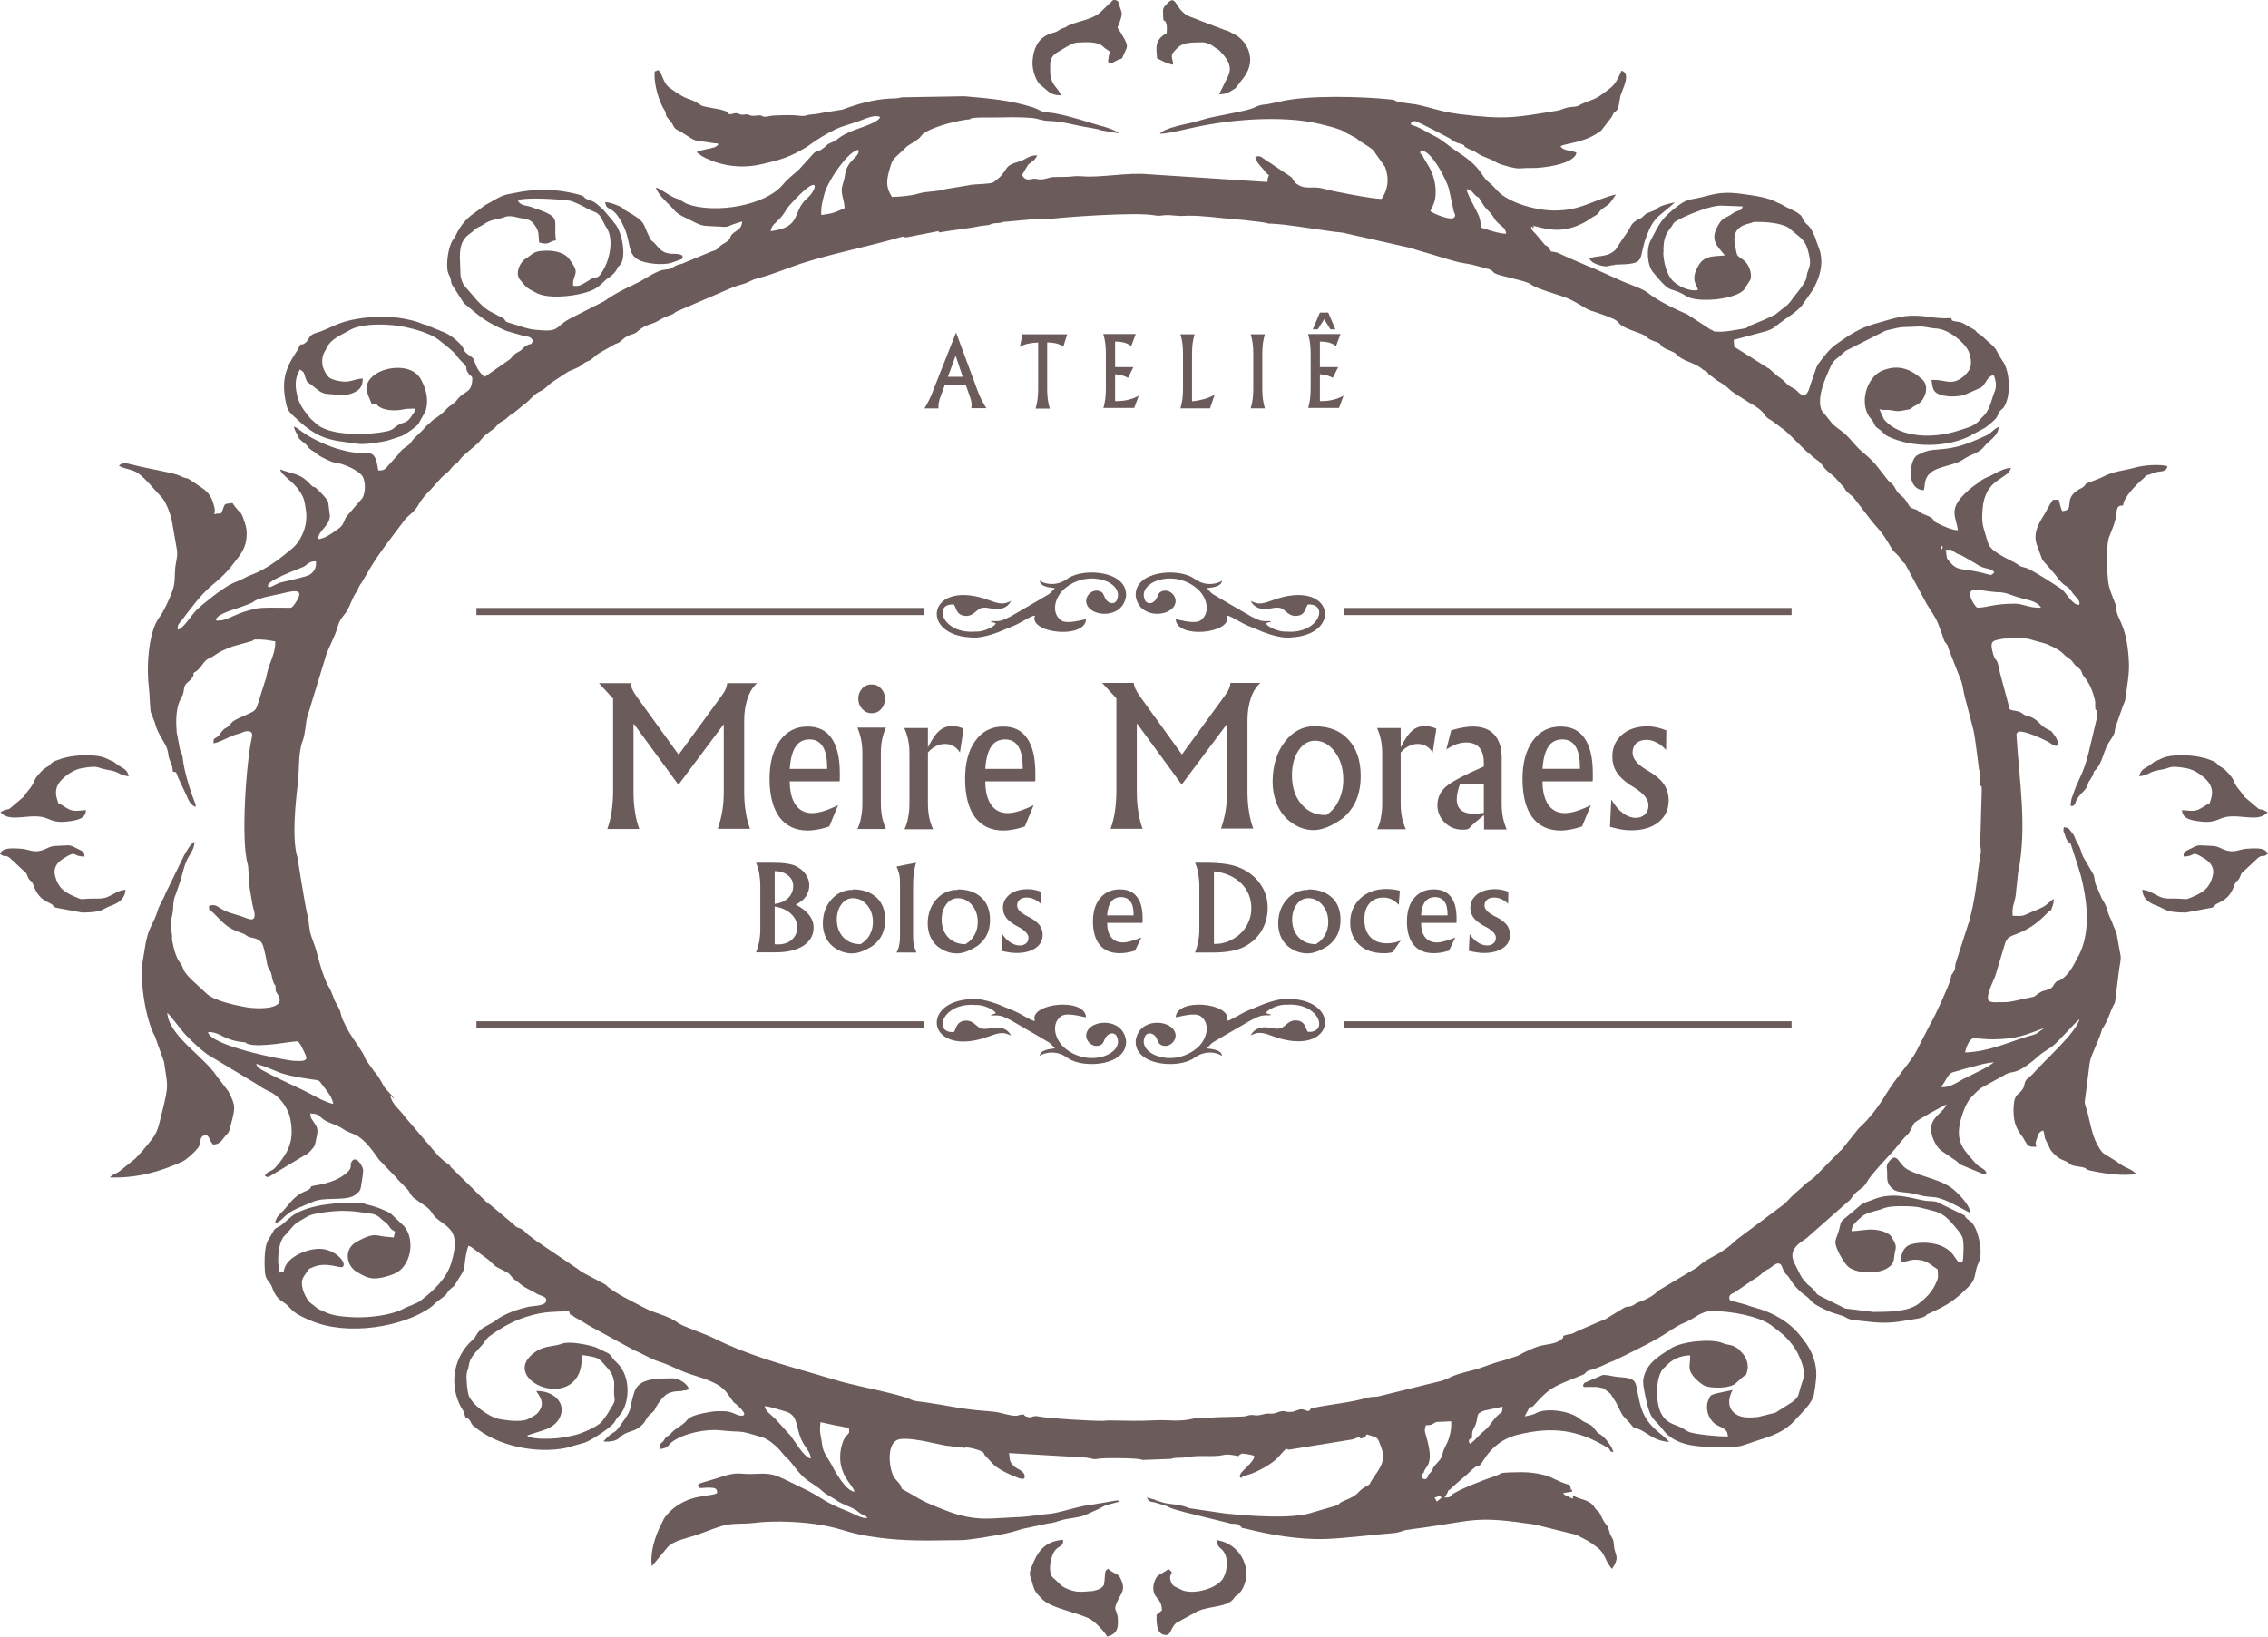 <?xml version="1.0" encoding="UTF-8"?>
<!DOCTYPE svg PUBLIC "-//W3C//DTD SVG 1.1//EN" "http://www.w3.org/Graphics/SVG/1.1/DTD/svg11.dtd">
<!-- Creator: CorelDRAW -->
<svg xmlns="http://www.w3.org/2000/svg" xml:space="preserve" width="22.013mm" height="15.889mm" version="1.1" style="shape-rendering:geometricPrecision; text-rendering:geometricPrecision; image-rendering:optimizeQuality; fill-rule:evenodd; clip-rule:evenodd"
viewBox="0 0 105.54 76.18"
 xmlns:xlink="http://www.w3.org/1999/xlink"
 xmlns:xodm="http://www.corel.com/coreldraw/odm/2003">
 <defs>
  <style type="text/css">
   <![CDATA[
    .fil0 {fill:#6C5B5B}
    .fil3 {fill:#6C5B5B}
    .fil1 {fill:#6A5C5B}
    .fil2 {fill:#6C5B5B;fill-rule:nonzero}
   ]]>
  </style>
 </defs>
 <g id="Camada_x0020_1">
  <g id="_2803414711376">
   <path class="fil0" d="M66.86 69.89c-0.01,-0.01 -0.02,-0.03 -0.02,-0.03l-0.08 -0.15 0.26 -0.08c0.04,0.07 0.02,0.03 0.06,0.09l-0.22 0.18zm6.32 -0.12l-0.25 -0.14c-0.2,-0.08 -0.05,0.03 -0.19,-0.13l0.41 -0.06c0.02,-0.18 0.02,-0.04 -0.05,-0.1 -0.03,-0.25 -0.04,-0.21 -0.21,-0.26 -0.45,-0.15 -0.69,-0.33 -0.96,-0.4 -0.66,-0.17 -1,-0.16 -1.71,-0.14 -0.5,0.02 -0.26,0.04 -0.7,0.19 -0.51,0.17 -1.54,0.57 -1.94,0.83 -0.15,0.17 -0.12,0.14 -0.36,0.15 0.01,-0.02 0.02,-0.03 0.03,-0.05l0.06 -0.09c0.15,-0.25 -0.01,-0.12 0.16,-0.23 0.25,-0.25 0.48,-0.43 0.79,-0.7 0.11,-0.1 0.29,-0.28 0.38,-0.34 0.17,-0.11 0.21,-0.01 0.35,-0.26 0.36,-0.61 0.9,-1.07 1.62,-1.25 1.65,-0.41 2.84,-0.23 4.2,0.6 0.23,0.14 -0.03,0.13 0.27,0.21 -0.07,-0.29 -0.39,-0.69 -0.61,-0.83 -0.14,-0.09 -0.08,-0.02 -0.2,-0.17 -0.24,-0.31 -0.21,-0.24 -0.58,-0.43 -0.18,-0.09 -0.28,-0.31 -0.97,-0.46 -0.4,-0.08 -0.86,-0.1 -1.21,0.05 -0.11,0.09 -0.39,0.14 -0.56,0.17 0.05,-0.1 0.1,-0.19 0.15,-0.28 0.06,-0.11 0.04,-0.17 0.21,-0.16l0.13 -0.14c0.05,-0.05 0.06,-0.06 0.1,-0.11 0.43,-0.46 0.62,-0.62 1.24,-0.89l0.91 -0.37c0.15,-0.1 0.02,-0.02 0.11,-0.1 0.13,-0.12 0.16,-0.08 0.37,-0.15 0.1,-0.04 0.2,-0.08 0.31,-0.12 0.24,-0.1 0.36,-0.18 0.6,-0.26l0.58 -0.28c0.83,-0.42 1.26,-0.61 1.97,-1.07 0.36,-0.23 0.4,-0.28 0.82,-0.46 0.46,-0.19 0.68,-0.5 1.21,-0.51 0.8,-0.01 2.17,0.22 2.76,0.66 0.32,0.24 0.65,0.48 0.9,0.8 0.13,0.16 0.23,0.29 0.34,0.51 0.51,1.06 0.21,1.16 0.08,1.75 -0.06,0.28 -0.11,0.32 -0.33,0.51l-0.79 0.5 -0.81 0.2c-0.35,0.03 -0.75,0.06 -1.03,-0.13 -0.6,-0.4 -0.15,-1.13 -0.15,-1.13 -0.22,0.06 -0.79,0.15 -0.94,0.22 -0.09,0.04 -0.1,0.06 -0.13,0.12l-0.07 0.15c-0.14,0.36 -0.01,0.81 0.28,1.06 0.15,0.13 0.31,0.15 0.47,0.27 0.18,0.14 0.12,0.21 0.18,0.34 -0.3,0.03 -1.6,-0.09 -1.86,-0.22 -0.17,-0.08 -0.22,-0.15 -0.37,-0.21 -0.4,-0.17 -0.67,-0.22 -0.89,-0.64 -0.25,-0.46 -0.28,-1.62 0.08,-2.06 0.01,-0.01 0.1,-0.1 0.13,-0.13 0.29,-0.31 0.65,-0.5 1.14,-0.51 0.01,0.49 -0.13,0.59 0.13,0.95 0.11,0.15 0.43,0.44 0.61,0.49 0.31,0.09 1.03,0.11 1.35,-0.11l0.37 -0.33c0.15,-0.12 0.13,-0.03 0.19,-0.24 0.09,-0.3 -0.02,-0.65 -0.22,-0.86 -0.13,-0.13 -0.11,-0.16 -0.28,-0.26 -0.28,-0.17 -0.35,-0.09 -0.66,-0.22 -0.51,-0.2 -1.87,-0.08 -2.39,0.26 -0.55,0.36 -1.11,0.66 -1.27,1.38 -0.06,0.24 0.06,0.69 0.11,0.96 0.23,1.05 0.36,0.87 0.8,1.45 0.59,0.77 1.68,0.8 2.57,0.79 1.29,-0.02 0.77,0.04 1.93,-0.33 0.67,-0.21 1.19,-0.41 1.65,-0.92 0.01,-0.01 0.02,-0.02 0.02,-0.03 0.29,-0.31 0.66,-0.65 0.82,-1.04 0.06,-0.16 0.13,-0.77 0.14,-0.96 0.03,-0.55 -0.17,-1.11 -0.48,-1.55 -0.08,-0.12 0.02,0.04 -0.05,-0.06 -0.31,-0.45 -0.66,-0.8 -1.14,-1.09 -0.7,-0.43 -1.25,-0.49 -1.58,-0.63l-0.66 -0.18c-0.13,-0.05 -0.09,-0 -0.14,-0.12 -0.02,-0.18 0.16,-0.24 0.25,-0.28l0.82 -0.56c0.52,-0.32 0.3,-0.22 0.58,-0.43 0.11,-0.08 0.16,-0.07 0.3,-0.18 0.22,-0.18 0.43,-0.31 0.54,0.06 0.08,0.26 0.18,0.24 0.3,0.43l0.17 0.26c0.17,0.21 0.34,0.4 0.56,0.55 0.38,0.26 0.14,0.3 0.96,0.68 0.36,0.17 0.5,0.18 0.81,0.29 0.16,0.06 0.19,0.13 0.41,0.17 0.15,0.03 0.31,0.04 0.47,0.06 0.74,0.09 1.27,0.13 2.04,-0.02 0.3,-0.06 0.73,-0.08 0.93,-0.22 0.08,-0.06 -0.08,0 0.14,-0.1 0.65,-0.3 1.01,-0.47 1.55,-0.96 0.1,-0.09 0.16,-0.16 0.27,-0.26 0.45,-0.42 0.26,-0.64 0.51,-1.17 0.22,-0.44 -0.01,-1.46 -0.29,-1.81 -0.09,-0.12 -0.19,-0.15 -0.28,-0.24 -0.19,-0.21 0.06,-0 -0.1,-0.14l-1.3 -0.63c-0.2,-0.04 -0.35,-0.02 -0.54,-0.05 -0.56,-0.09 -1.4,-0.42 -2.3,-0.09 -0.79,0.29 -0.54,0.19 -1.08,0.63 -0.72,0.59 -0.43,0.31 -0.66,0.98 -0.04,0.12 -0.13,0.31 -0.12,0.44 0.02,0.29 0.37,0.88 0.56,1.08 0.32,0.34 1.32,0.4 1.81,0.13 0.37,-0.21 0.34,-0.36 0.39,-0.72 0.04,-0.27 0.15,-0.3 -0.16,-0.78 -0.13,-0.2 -0.54,-0.3 -0.79,-0.32 -0.37,-0.03 -0.65,0.06 -1.06,0.07 0.01,-0.31 0.27,-0.48 0.47,-0.67 0.17,-0.16 0.52,-0.24 0.78,-0.31 0.16,-0.04 0.28,-0.11 0.45,-0.14 0.36,-0.07 1.22,-0.05 1.49,0.02 0.82,0.21 1.02,0.19 1.51,0.76 0.14,0.16 0.44,0.49 0.48,0.69 0.07,0.28 0.01,1.04 0,1.03 -0,-0.01 -0.01,0.03 -0.02,0.04 -0.2,0.19 -0.33,-0.27 -0.56,-0.47 -0.22,-0.19 -0.48,-0.32 -0.84,-0.38 -0.35,-0.06 -0.78,-0.04 -1.06,0.07 -0.29,0.11 -0.41,0.48 -0.42,0.8 0.44,-0.02 0.47,-0.19 1.03,-0.07 0.29,0.07 0.46,0.27 0.7,0.41 0.02,0.44 0.04,0.39 -0.12,0.72 -0.18,0.37 -0.45,0.63 -0.77,0.88 -0.52,0.39 -1.43,0.37 -2.1,0.38l-1.31 -0.16 -1.09 -0.54c-0.32,-0.15 -0.19,-0.14 -0.42,-0.37 -0.06,-0.07 -0.19,-0.16 -0.23,-0.2l-0.1 -0.11c-0.11,-0.14 -0.16,-0.16 -0.25,-0.34 -0.11,-0.24 -0.36,-0.64 -0.37,-0.86 -0.03,-0.39 0.33,-0.64 0.61,-0.82 0.06,-0.04 0.03,-0.02 0.09,-0.07l1.87 -1.65c0.17,-0.11 0.22,-0.29 0.39,-0.44l0.15 -0.12c0.19,-0.14 0.28,-0.21 0.38,-0.41 0.11,-0.22 0.91,-1.09 1.12,-1.31 0.25,-0.26 0.48,-0.61 0.74,-0.85 0.15,-0.14 0.21,-0.37 0.31,-0.53 0.08,-0.12 1.34,-0.81 1.51,-0.88 -0.12,0.35 -0.64,0.54 -0.71,1.03 -0.06,0.41 0.23,0.95 0.46,1.12l0.69 0.47c0.12,0.09 0.09,0.1 0.23,0.19l1.04 0.43c0.28,-0 0.06,0.01 0.15,-0.05 -0.06,-0.2 -0.32,-0.24 -0.48,-0.42 -0.49,-0.58 -0.95,-0.92 -0.76,-1.87 0.08,-0.39 0.29,-0.98 0.52,-1.22 0.1,-0.11 0.32,-0.33 0.46,-0.44l1.07 -0.59c0.46,-0.3 0.48,0.11 1.67,-0.95 0.11,-0.1 0.4,-0.27 0.54,-0.37 0.34,-0.24 1.16,-1.22 1.31,-1.29 -0.2,0.67 -1.6,1.88 -2.17,2.54 -0.11,0.13 -0.23,0.17 -0.31,0.28 -0.12,0.17 -0.04,0.22 -0.16,0.42 -0.17,0.28 -0.38,0.21 -0.42,0.74 -0.05,0.72 0.08,1.08 0.43,1.52 0.06,0.12 0.14,0.24 0.19,0.32 0.1,0.14 0.3,0.11 0.43,0.11 0,-0.04 -0.06,-0.16 -0.01,-0.27 0.1,-0.24 0.06,-0.39 0.33,-0.49 0.13,0.4 -0.02,0.2 0.21,0.63 0.11,0.2 0.06,0.24 0.34,0.51 0.28,0.25 0.36,0.22 0.53,0.31 0.21,0.11 0.1,0.17 0.54,0.23 0.53,0.07 0.25,0.12 0.57,0.19 0.71,0.15 1.44,0.26 2.16,0.16 -0.44,-0.36 -0.42,-0.19 -0.96,-0.6l-0.16 -0.1c-0.09,-0.05 -0.15,-0.09 -0.23,-0.14 -0.21,-0.13 -0.23,-0.12 -0.36,-0.32 -0.34,-0.5 -0.43,-1.12 -0.56,-1.63 -0.04,-0.18 -0.12,-0.36 -0.15,-0.55l0.24 -1.88c0.08,-0.38 0.46,-1.07 0.57,-1.52 0.32,-0.46 0.34,-0.79 0.6,-1.24l0.2 -1.59c0.03,-0.17 0.07,-0.37 0.07,-0.54 0,-0 -0.19,-1.07 -0.2,-1.12l-0.16 -0.37c-0.06,-0.19 -0.12,-0.28 -0.19,-0.45 -0.07,-0.18 -0.1,-0.35 -0.18,-0.51 -0.08,-0.17 -0.16,-0.24 -0.22,-0.42l-0.19 -0.44c-0.08,-0.15 -0.06,-0.33 -0.13,-0.52l-0.49 -0.84c-0.08,-0.19 -0.09,-0.3 -0.17,-0.47 -0.08,-0.15 -0.14,-0.22 -0.2,-0.4 -0.06,-0.13 -0.05,-0.11 -0.11,-0.2 -0.28,-0.37 -0.19,-0.22 -0.41,-0.3 -0.02,0.17 -0.04,0.19 0.04,0.32 0.04,0.2 0.12,0.35 0.28,0.46l0.29 0.89c0.11,0.34 0.2,0.62 0.28,1.01 0.23,1.07 0.31,2.28 -0.18,3.27 -0,0.01 -0.01,0.02 -0.02,0.03 -0,0.01 -0.01,0.02 -0.02,0.03 -0.21,0.42 -0.46,0.93 -0.89,1.14 -0.2,0.1 0.01,-0.09 -0.16,0.08 -0.14,0.14 -0.08,0.22 -0.32,0.32 -0.22,0.09 -0.23,0.03 -0.46,0.18 -0.25,0.17 -0.12,0.15 -0.48,0.22 -0.44,0.08 -0.8,0.2 -1.09,0.2 -0.77,0 -0.98,0.12 -0.66,-0.75 0.07,-0.18 0.12,-0.27 0.19,-0.44l0.44 -1.46c0.14,-0.54 0.41,-0.37 1.12,-0.79 0.64,-0.38 0.87,-0.77 1.05,-0.85 0.04,-0.13 0.15,-0.33 0.11,-0.52l-0.34 0.28c-0.15,0.13 -0.52,0.27 -0.72,0.35 -0.35,0.15 -0.3,0.19 -0.84,0.16 -0.04,-0.43 0.08,-0.58 0.14,-0.94l0.11 -1.05c0.44,-2.14 0.05,-4.31 -0.07,-6.38 -0.01,-0.1 -0,-0.03 0,-0.11l0.08 -0.09c0.31,-0.06 1.14,0.34 1.41,0.48 0.09,0.05 0.44,0.36 0.45,0.03l-0.1 -0.23c-0.03,-0.05 -0.04,-0.06 -0.09,-0.13 -0.16,-0.21 -0.07,-0.14 -0.32,-0.27 -0.33,-0.17 -0.32,-0.3 -0.62,-0.49 -0.19,-0.12 -0.2,-0.07 -0.38,-0.14 -0.17,-0.07 -0.13,-0.12 -0.34,-0.19 -0.15,-0.05 -0.35,-0.04 -0.41,-0.11l-0.43 -1.61c-0.05,-0.17 -0.06,-0.25 -0.1,-0.44 -0.09,-0.38 -0.15,-0.1 -0.28,-0.68 -0.1,-0.42 0.03,-0.46 0.36,-0.52 0.19,-0.04 0.25,-0.04 0.44,-0.04 1.06,-0.01 0.64,-0.03 1.57,0.21 0.25,0.06 0.7,0.29 0.9,0.47 0.11,0.1 0.07,0.09 0.23,0.2 0.31,0.2 0.22,0.27 0.45,0.44 0.3,0.22 0.14,0.24 0.33,0.47 0.24,0.29 0.39,0.65 0.48,1.01 0.06,0.24 0.02,0.23 0.03,0.38 0.02,0.37 0.07,-0.1 0.1,0.36 0.01,0.15 -0.04,0.21 -0.06,0.32l-0.33 1.39c-0.13,0.54 -0.23,0.83 -0.46,1.32 -0.25,0.52 -0.24,0.63 -0.35,0.88l-0.05 0.29c0.08,0.07 -0.11,0.06 0.12,0.06l0.09 -0.09c0.05,-0.19 0.13,-0.29 0.23,-0.42 0.12,-0.14 0.29,-0.27 0.35,-0.44 0.05,-0.14 0.02,-0.15 0.1,-0.23l0.15 -0.25c0.1,-0.33 0.03,-0.1 0.22,-0.36 0.26,-0.37 0.3,-0.84 0.54,-1.19 0.39,-0.57 0.18,-0.4 0.34,-0.82l0.3 -0.86c0.09,-0.25 0.09,-0.12 0.13,-0.44 0.07,-0.53 0.17,-1.05 0.15,-1.56 -0.07,-1.63 -0.48,-1.97 -0.57,-2.38 -0.06,-0.27 -0,-0.24 -0.11,-0.49 -0.1,-0.25 -0.24,-0.6 -0.28,-0.87 -0.06,-0.44 -0.12,-1.73 0.04,-2.13 0.11,-0.29 0.22,-0.51 0.3,-0.85 0.09,-0.34 -0.03,-0.62 0.35,-0.61 0.01,-0.37 0.63,-0.99 0.89,-1.21l0.06 -0.05c0.1,-0.1 0.01,-0.04 0.11,-0.11 0.13,-0.1 0.03,-0.02 0.19,-0.08 0.06,-0.02 0.11,-0.05 0.15,-0.06 0.26,-0.12 0.61,0.01 0.66,-0.32 -0.36,-0.1 -1.08,-0.05 -1.48,0.06 -0.01,0 -0.02,0.01 -0.04,0.01 -0.51,0.14 -0.99,0.17 -1.43,0.4 -0.3,0.15 -0.35,0.15 -0.68,0.28 -0.32,0.12 -0.06,0.03 -0.28,0.21 -0.11,0.09 -0.16,0.08 -0.27,0.16 -0.69,0.45 -0.09,0.94 -0.72,0.97 -0.08,-0.17 -0.12,-0.42 -0.16,-0.53l-0.27 0.01c-0.15,0.2 -0.23,0.39 -0.37,0.63 -0.19,0.32 -0.59,0.86 -0.38,1.45l0.26 0.71 0.47 0.54c0.15,0.16 0.26,0.34 0.43,0.52 0.2,0.2 0.29,0.14 0.49,0.46 0.12,0.19 0.39,0.34 0.33,0.57 -0.28,0.05 -0.59,-0.51 -0.78,-0.69 -0.08,-0.07 -0.38,-0.25 -0.48,-0.32 -0.19,-0.13 -1.01,-0.64 -1.2,-0.7 -0.44,-0.12 -0.15,-0.02 -0.54,-0.25l-0.49 -0.25c-0.72,-0.41 -0.71,-0.5 -0.85,-0.97 -0.16,-0.53 -0.21,-0.63 -0.16,-1.28 0.12,-1.47 1.19,-1.35 1.32,-1.91 -0.33,0.01 -0.72,0.25 -0.98,0.38 -0.12,0.05 -0.33,0.13 -0.47,0.26 -0.01,0.01 -0.02,0.02 -0.02,0.02l-0.29 0.2c-0.28,0.22 -0.69,0.58 -0.82,0.94 -0.14,0.39 0.06,0.7 0.11,1.1 -0.26,0.01 -0.76,-0.22 -0.98,-0.34 -0.25,-0.13 -0.05,-0.05 -0.22,-0.21 -0.15,-0.14 -0.43,-0.16 -0.59,-0.31 -0.23,-0.2 -0.38,-0.07 -0.51,-0.33 -0.13,-0.23 -0.2,-0.31 -0.42,-0.49 -0.19,-0.16 -0.16,-0.3 -0.36,-0.49 -0.05,-0.05 -0.11,-0.09 -0.14,-0.12 -0.01,-0.01 -0.02,-0.02 -0.03,-0.03l-0.58 -0.74c-0.47,-0.52 -0.6,-0.52 -0.91,-0.87 -0,-0 -0.01,-0.02 -0.02,-0.02l-0.14 -0.16c-0.48,-0.55 -0.51,-0.46 -0.93,-0.83l-0.52 -0.65c-0.23,-0.61 0.19,-1.51 0.45,-2.08 0.1,-0.21 0.25,-0.31 0.41,-0.44 0.19,-0.16 0.21,-0.22 0.35,-0.28l1.78 -0.9c0.92,-0.22 0.58,-0.14 1.54,-0.19 0.32,-0.01 0.51,0.08 0.8,0.09 0.6,0.03 1.35,0.67 1.52,1.07 0.09,0.21 0.15,0.54 0.07,0.77 -0.05,0.15 -0.27,0.38 -0.39,0.46 -0.55,0.38 -0.79,0.05 -1.41,0.1 0.06,0.43 0.08,0.59 0.46,0.7 0.33,0.09 0.67,0.08 1.03,0.01l0.82 -0.36c0.25,-0.19 0.27,-0.53 0.59,-0.58 0.09,0.23 0.15,0.51 0.04,0.77 -0.17,0.41 -0.21,0.88 -0.59,1.2l-0.15 0.17c-0.22,0.26 -0.69,0.36 -1.03,0.47 -1.04,0.33 -2.62,0.35 -3.38,-0.55l-0.2 -0.44c-0,-0.02 -0.01,-0.02 -0.02,-0.03 0.22,0.05 0.11,0.03 0.33,0.03 0.37,0 0.41,0.12 0.87,0.01l0.13 -0.02c0.19,-0.04 0.13,-0.05 0.26,-0.14 0.14,-0.09 0.14,-0.05 0.27,-0.16 0.26,-0.19 0.5,-0.78 0.14,-1.11 -0.52,-0.47 -1.08,-0.71 -1.83,-0.42 -0.81,0.32 -1.12,1.63 -0.56,2.25 0.23,0.25 0.1,0.31 0.37,0.48 0.22,0.15 0.23,0.25 0.44,0.35 1.11,0.53 2.73,0.52 3.83,-0.04 0.11,-0.06 -0.01,-0.01 0.14,-0.08l0.52 -0.28c0.17,-0.12 0.45,-0.34 0.56,-0.5l0.1 -0.22c0.01,-0.01 0.01,-0.03 0.02,-0.03 0.06,-0.1 0.15,-0.11 0.23,-0.25 0.33,-0.56 0.24,-1.61 -0.04,-2.06 -0.07,-0.11 -0.08,-0.11 -0.17,-0.26l-0.19 -0.35c-0.16,-0.21 -0.31,-0.3 -0.51,-0.49 -0.12,-0.11 -0.1,-0.11 -0.23,-0.19 -0.18,-0.12 -0.09,-0.06 -0.22,-0.2l-0.5 -0.29c-0.11,-0.06 -0.16,-0.08 -0.29,-0.1 -0.13,-0.02 0.01,0.01 -0.13,-0.02 -0.22,-0.04 -0.14,-0.05 -0.19,-0.15 -0.5,0.02 -0.68,-0.01 -1.19,-0.08 -1.04,-0.12 -1.48,0.1 -2.39,0.35 -0.69,0.19 -1.22,0.55 -1.78,0.95 -0.32,0.23 -0.58,0.58 -0.81,0.89 -0.05,0.07 -0.07,0.09 -0.11,0.2l-0.23 0.67c-0.1,0.23 -0.1,0.54 -0.37,0.63 -0.27,-0.13 -0.22,-0.2 -0.42,-0.32 -0.19,-0.11 -0.28,-0.14 -0.43,-0.31 -0.09,-0.11 -0.27,-0.22 -0.41,-0.33l-0.31 -0.28c-0.08,-0.07 -0.01,0.01 -0.16,-0.1l-1.49 -0.94 -0.02 -0.32 1.49 -0.4c0.3,-0.09 0.39,-0.17 0.61,-0.35 0.37,-0.29 0.74,-0.48 1.05,-0.82l0.57 -0.81c0.05,-0.1 0.08,-0.19 0.13,-0.29 0.21,-0.44 0.31,-1.03 0.14,-1.53l-0.1 -0.27c-0.05,-0.12 -0.06,-0.18 -0.11,-0.32 -0.3,-0.7 -0.37,-0.46 -0.56,-0.83 -0.07,-0.14 -0.05,-0.14 -0.18,-0.24 -0.21,-0.17 -0.56,-0.28 -0.79,-0.43l-0.43 -0.2c-0.46,-0.18 -0.92,-0.23 -1.48,-0.31 -1.06,-0.14 -1.4,0.08 -2.06,0.21 -0.08,0.02 -0.25,0.04 -0.36,0.07 -0.23,0.07 -0.4,0.19 -0.58,0.33 -0.74,0.57 -0.79,0.78 -1.2,1.55 -0.22,0.41 -0.17,1.16 0.11,1.5 0.94,1.14 0.68,0.57 1.57,1.12 0.48,0.29 2.15,0.17 2.64,-0.29l0.31 -0.48c0.11,-0.33 -0.09,-0.78 -0.35,-0.95 -0.32,-0.22 -0.25,-0.15 -0.35,-0.61 -0.13,-0.59 0.05,-0.93 0.66,-1.07 0.21,-0.05 0.08,-0.07 0.33,-0.07 0.34,0 0.73,0.02 1.08,0.11 0.32,0.09 0.37,0.11 0.59,0.31 0.4,0.35 0.62,0.4 0.77,1.09 0.07,0.34 0.08,0.44 -0.04,0.77 -0.04,0.12 -0.02,-0.01 -0.06,0.2 -0.01,0.06 -0.01,0.09 -0.02,0.14 -0.07,0.23 -0.37,0.61 -0.52,0.79 -0.12,0.14 -0.26,0.39 -0.41,0.49l-0.5 0.4c-0.36,0.2 -0.77,0.35 -1.15,0.51 -0.21,0.09 0.03,-0.02 -0.14,0.08 -0.09,0.05 -0.05,0.05 -0.17,0.07l-0.28 0.05c-0.27,0.04 -0.56,0.11 -0.95,0.1 -0.36,-0.02 -0.09,-0.02 -0.34,-0.1l-1.07 -0.7c-0.64,-0.28 -1.35,-0.62 -1.85,-1.01 -0.04,-0.03 -0.08,-0.05 -0.12,-0.08 -0.34,-0.2 -0.86,-0.35 -1.18,-0.51l-1.27 -0.57c-0.07,-0.03 -0.12,-0.04 -0.19,-0.07 -0.02,-0.01 -0.06,-0.03 -0.07,-0.03l-0.99 -0.43c-0.29,-0.13 -0.35,-0.2 -0.68,-0.23l-0.12 -0.2c-0.06,-0.06 -0.15,-0.1 -0.16,-0.1l-0.41 -0.49c-0.33,-0.34 -0.17,-0.19 -0.14,-0.29 0.1,-0.36 -0.12,0.12 0.01,-0.12 0.91,0.26 1.51,0.28 2.34,-0.14 0.19,-0.1 0.28,-0.19 0.46,-0.29 0.34,-0.18 0.17,-0.17 0.37,-0.33 0.35,-0.28 0.3,-0.13 0.67,-0.7 -1.11,0.27 -1.62,0.76 -2.89,0.75 -0.9,-0.01 -2.12,-0.38 -2.62,-0.91 -0.2,-0.21 -0.2,-0.24 -0.46,-0.45 -0.3,-0.25 -0.29,-0.65 -1.36,-1.34 -0.4,-0.26 -0.73,-0.57 -1.06,-0.74 -0.43,-0.21 -0.72,-0.43 -1.16,-0.56 0.03,-0.08 -0.02,-0.16 0.2,-0.16 0.11,-0 1.59,0.79 1.61,0.8 0.2,0.15 0.22,0.17 0.49,0.25 0.36,0.11 0.03,0.06 0.35,0.22 0.22,0.11 0.26,0.09 0.46,0.23 0.28,0.19 0.59,0.23 0.89,0.43 0.12,0.08 0.86,0.29 1.06,0.27 0.25,-0.02 0.4,-0.02 0.61,-0.02 0.41,0.01 1.94,-0.16 2.04,-0.71 -0.2,-0.12 -0.61,-0.07 -0.74,-0.3 0.2,-0.15 1.1,-0.13 1.89,-0.73l0.48 -0.62c0.22,-0.42 0.05,-0.1 0.23,-0.31 0.13,-0.14 0.13,-0.43 0.18,-0.66 0.08,-0.32 0.53,-1.06 0.06,-1.2 -0.01,0.01 -0.01,0.03 -0.02,0.04l-0.05 0.11c-0.28,0.61 -0.4,0.61 -0.91,1 -0.26,0.2 -0.7,0.29 -0.99,0.46 -0.13,0.08 -0.26,0.06 -0.45,0.09 -0.32,0.05 -0.36,0.13 -0.63,0.17 -1.89,0.31 -2.35,0.42 -4.51,0.15 -0.85,-0.11 -1.32,-0.31 -2.01,-0.45l-0.8 -0.11c-0.01,-0 -0.02,-0 -0.03,-0.01 -0.21,-0.06 -0.09,-0.09 -0.34,-0.11 -1.35,-0.14 -3.89,-0.22 -5.21,0.11l-0.38 0.08c-0.29,0.07 -0.42,0.02 -0.7,0.16 -0.32,0.15 -0.65,0.19 -1,0.27l-1.18 0.24c-0.22,0.06 -0.39,0.11 -0.63,0.18 -0.35,0.1 -1.41,0.26 -1.65,0.56 0.47,-0.02 1.3,-0.24 1.7,-0.32 1.64,-0.35 3.85,-0.52 5.47,-0.2 0.34,0.07 1.14,0.26 1.4,0.41 0.07,0.04 0.13,0.09 0.25,0.14l0.32 0.17c0.26,0.23 0.49,0.31 0.74,0.52 0.01,0.01 0.04,0.03 0.05,0.04l0.56 0.79c0.21,0.61 0.11,1.06 -0.17,1.48 -0.37,0.01 -2.3,-0.36 -2.68,-0.47 -0.5,-0.15 -0.81,0.05 -1.19,-0.18 -0.07,-0.05 -0.09,-0.05 -0.15,-0.1l-0.17 -0.26 -1.42 -0.95c-0.06,-0.02 -0.08,-0.03 -0.15,-0.03l-0.12 0.04c0.09,0.23 0.12,0.29 0.28,0.46 0.14,0.14 0.2,0.29 0.36,0.38l-0.06 0.17c-0.06,0.22 0.12,-0.1 -0.03,0.15l-5.53 -0.36c-0.96,-0.09 -2.16,0.16 -3.01,0.1 -0.33,-0.02 -0.31,-0.02 -0.69,0.02l-0.64 0.01c-0.25,-0.01 -0.43,0.12 -0.68,0.11 -0.17,-0 -0.15,-0.04 -0.31,-0.03 -0.13,0.01 -0.3,0.1 -0.45,-0.05l-0.05 -0.06c-0.01,-0.01 -0.03,-0.05 -0.05,-0.06 0.05,-0.08 0.07,-0.09 0.1,-0.15 0,-0.01 0.01,-0.02 0.01,-0.03l0.19 -0.31c0.21,-0.18 0.28,-0.16 0.42,-0.43 -0.43,-0 -0.48,0.19 -0.88,0.3 -0.64,0.19 -0.47,0.29 -0.82,0.67 -0.01,0.01 -0.04,0.04 -0.05,0.05 -0.06,0.06 -0.25,0.21 -0.3,0.24 -0.16,0.08 -0.8,0.08 -1.01,0.11 -0.1,0.01 0.02,-0.01 -0.1,0.02l-1.15 0.19c-0.4,0.13 -0.82,0.08 -1.21,0.2 -0.37,0.11 -0.81,0.14 -1.24,0.16 -0.34,-0.52 -0.24,-0.87 -0.06,-1.47 0.1,-0.35 0.3,-0.43 0.53,-0.67l0.23 -0.22c0.07,-0.04 0.53,-0.34 0.57,-0.38l0.17 -0.2c0.39,-0.29 1.26,-0.52 1.72,-0.61l0.3 -0.05c0.41,-0.03 -0.04,-0.02 0.34,-0.08 0.21,-0.03 0.67,-0.02 0.9,-0.02 0.61,-0.01 1.22,-0.03 1.8,0.02 0.27,0.02 0.46,0.13 0.8,0.14 0.68,0.02 1.29,0.23 1.94,0.32 0.18,0.04 0.31,0.06 0.4,0.08 0,0.05 0.01,-0 0.11,0.04l0.82 0.14c-0.16,-0.15 -0.72,-0.33 -0.92,-0.37l0 0c-0.52,-0.15 -1.3,-0.42 -2.1,-0.57 -0.18,-0.03 -0.38,-0.03 -0.55,-0.08 -0.15,-0.05 -0.25,-0.13 -0.44,-0.19 -1.06,-0.34 -2.05,-0.42 -3.2,-0.52l-2.9 0.05c-0.26,0.06 -0.29,0.05 -0.59,0.06 -0.74,0.04 -1.51,0.26 -2.17,0.51l-0.93 0.15c-0.27,0.06 -0.35,0.06 -0.54,0.08 -0.25,0.02 -0.22,0.09 -0.51,0.06 -0.38,-0.05 -0.84,-0.03 -1.25,-0.01 -0.2,0.01 -0.25,0.07 -0.41,0.05 -0.21,-0.03 -0.02,-0.01 -0.11,-0.04 -0.19,-0.06 -0.29,0.03 -0.51,-0.01 -0.21,-0.04 0.01,-0.01 -0.11,-0.04 -0.18,-0.05 -0.18,0.03 -0.37,-0.01 -0.17,-0.03 -0.02,-0.06 -0.23,-0.06 -0.13,-0 -0.08,0.03 -0.27,0.05 -0.13,-0.02 -0.03,-0.08 -0.22,-0.15 -0.26,-0.1 -0.54,-0.12 -0.82,-0.18 -0.38,-0.08 -0.22,-0.05 -0.48,-0.2 -0.46,-0.27 -0.43,-0.07 -1.3,-0.71 -0.3,-0.22 -0.28,-0.56 -0.51,-0.82 -0.2,0.1 -0.17,-0 -0.18,0.19 -0.02,0.5 0.2,1.27 0.46,1.68 0.01,0.01 0.02,0.02 0.02,0.03 0,0.01 0.01,0.02 0.02,0.03l0.04 0.19c0.08,0.17 0.24,0.27 0.32,0.45 0.1,0.22 0.2,0.2 0.42,0.34 0.78,0.48 0.34,0.31 1.51,0.5 0.01,0 0.37,-0.02 0.02,0.18 -0.23,0.08 -0.65,0.12 -0.85,0.23 0.11,0.11 0.13,0.09 0.23,0.18 0.56,0.32 1.58,0.67 2.81,0.38 0.64,-0.15 1.14,-0.27 1.75,-0.61 0.14,-0.08 0.32,-0.17 0.43,-0.26 0.34,-0.26 0.88,-0.58 1.26,-0.76 0.29,-0.14 0.71,-0.24 1.04,-0.36 0.29,-0.1 0.75,-0.34 1.02,-0.2 -0.1,0.27 -0.99,0.51 -1.27,0.63 -0.7,0.29 -0.61,0.37 -0.92,0.52 -0.12,0.06 -0.21,0.07 -0.31,0.17 -0.01,0.01 -0.02,0.02 -0.02,0.03l-0.24 0.18c-0.13,0.05 -0.23,0.06 -0.33,0.15l-0.68 0.75c-0.27,0.26 -0.49,0.39 -0.74,0.69 -0.85,1.04 -3.23,1.38 -4.46,0.93 -0.18,-0.07 -0.31,-0.2 -0.49,-0.25 -0.33,-0.1 -0.76,-0.48 -0.98,-0.52 0.07,0.28 0.47,0.66 0.67,0.85l0.13 0.14c0.21,0.29 0.59,0.41 0.89,0.57 0.53,0.28 0.54,0.21 1.28,0.26 0.33,0.02 0.31,0.03 0.58,-0.09 0.07,-0.03 0.43,-0.14 0.47,-0.15 -0.04,0.35 -0.19,0.37 -0.4,0.53 -0.28,0.22 -0.01,0.24 -0.46,0.5 -0.33,0.18 -0.17,0.26 -0.58,0.37l-1.25 0.52c-0.15,0.08 -0.23,0.06 -0.36,0.12 -0.33,0.16 -0.15,0.16 -0.61,0.21 -0.14,0.02 -0.2,0.06 -0.34,0.12 -0.23,0.1 -0.37,0.2 -0.58,0.32 -0.39,0.24 -0.74,0.36 -1.1,0.56 -0.2,0.11 -0.42,0.24 -0.6,0.36 -0.06,0.04 -0.1,0.08 -0.16,0.11l-1.59 0.81c-0.74,0.4 -0.41,0.64 -1.62,0.51 -0.38,-0.04 -0.61,-0.15 -1.03,-0.27 -0.01,-0 -0.02,-0.01 -0.03,-0.01 -0.01,-0 -0.02,-0.01 -0.03,-0.01 -0.01,-0 -0.02,-0.01 -0.03,-0.01l-0.19 -0.06c-0.16,-0.11 -0.01,-0.11 -0.26,-0.22l-0.58 -0.31c-0.26,-0.17 -0.31,-0.25 -0.51,-0.44l-0.64 -0.74c-0.11,-0.19 -0.09,-0.2 -0.15,-0.39 -0,-0.01 -0.01,-0.02 -0.01,-0.04l-0.03 -0.88c-0.01,-0.93 0.44,-1.03 0.64,-1.23 0.16,-0.17 0.28,-0.17 0.46,-0.29 0.38,-0.26 0.61,-0.22 0.95,-0.33 0.09,-0.03 0.02,-0.03 0.18,-0.05 0.17,-0.02 0.33,0.02 0.43,0.05 0.45,0.11 0.62,0.01 0.9,0.48 0.12,0.2 0.1,0.4 0.12,0.62l0.01 0.07c0.5,0.14 0.43,-0.06 0.78,-0.1 -0.14,-1.03 0.36,-1.05 -1.17,-1.56 -0.25,-0.08 -0.52,-0.06 -0.61,-0.32 0.52,-0.13 1.85,-0.04 2.4,0.03 0.19,0.02 0.76,0.32 0.91,0.41l0.33 0.14c0.27,0.14 0.34,0.49 0.48,0.69 0.34,0.47 0.19,1.34 -0.05,1.82 -0.33,0.67 -0.36,0.44 -0.64,0.58 -0.09,0.05 -0.24,0.16 -0.4,0.24 -0.08,0.04 -0.14,0.08 -0.24,0.09 -0.28,0.01 -0.2,-0.01 -0.21,-0.13l-0 -0.09c0.11,-0.43 0.27,-0.43 -0.19,-1.04 -0.22,-0.3 -0.72,-0.42 -1.27,-0.37 -0.39,0.03 -0.46,0.18 -0.72,0.34 -0.26,0.15 -0.53,0.64 -0.32,0.97l0.27 0.32c0.12,0.13 0.29,0.2 0.45,0.29 0.56,0.34 1.69,0.19 2.21,0.06 0.58,-0.15 0.72,-0.27 1.11,-0.65l0.18 -0.13c0.08,-0.06 0.13,-0.1 0.2,-0.18 0.05,-0.06 0.06,-0.07 0.09,-0.12 0.12,-0.2 -0.04,-0.04 0.15,-0.22 0.34,-0.31 0.14,-1.52 -0.21,-1.94 -0.03,-0.03 -0.1,-0.12 -0.14,-0.18l-0.42 -0.49c-0.16,-0.13 -0.33,-0.33 -0.54,-0.4 -0.54,-0.17 -0.14,-0.18 -0.66,-0.31 -0.84,-0.21 -1.66,-0.27 -2.58,-0.12l-0.63 0.12c-0.36,0.06 -0.76,0.35 -1.09,0.52l-0.49 0.36c-0.38,0.25 -0.65,0.6 -0.85,1.01 -0.05,0.1 -0.06,0.13 -0.14,0.23 -0.21,0.28 -0.34,1.11 -0.24,1.5 0.04,0.15 0.08,0.17 0.11,0.26 0.04,0.11 0.02,0.16 0.07,0.31l0.56 0.88c0.82,0.68 0.99,0.86 1.97,1.29l0.79 0.23c0.28,0.06 0.32,0.02 0.46,0.22 -0.11,0.26 -0.04,0.1 -0.29,0.23 -0.15,0.08 -0.12,0.11 -0.26,0.22 -0.11,0.09 -0.18,0.09 -0.3,0.19 -0.12,0.1 -0.11,0.14 -0.23,0.24l-1.16 0.81c-0.2,-0.13 -0.35,-0.36 -0.45,-0.62 -0.09,-0.22 -0.02,-0.16 -0.14,-0.28l-0.12 -0.09c-0.01,-0.01 -0.02,-0.02 -0.03,-0.02 -0.09,-0.07 -0.05,-0.02 -0.15,-0.12 -0.15,-0.17 -0.04,-0.14 -0.2,-0.33 -0.23,-0.27 -0.59,-0.55 -0.93,-0.66l-0.56 -0.23c-0.07,-0.04 -0.1,-0.05 -0.19,-0.07 -0.29,-0.08 -0.19,-0.08 -0.39,-0.14 -0.73,-0.22 -1.47,-0.28 -2.3,-0.2 -1.44,0.15 -1.64,0.51 -2.4,0.72 -0.4,0.12 -0.27,0.34 -0.55,0.5 -0.16,0.1 -0.12,-0.06 -0.23,0.14 -0.01,0.01 -0.02,0.04 -0.02,0.05l-0.03 0.07c-0.04,0.08 -0.02,0.03 -0.08,0.12 -0.55,0.83 -0.7,1.39 -0.47,2.44 0.07,0.34 0.25,0.46 0.43,0.63 0.62,0.59 1.13,0.94 1.98,1.08 0.32,0.05 0.63,0.09 0.92,0.13 0.32,0.05 1.12,-0.08 1.42,-0.16l0.61 -0.2c0.23,-0.1 0.62,-0.38 0.78,-0.55l0.34 -0.61c0.17,-0.55 0.02,-1.05 -0.22,-1.49 -0.39,-0.71 -1.56,-0.61 -2.11,-0.23 -0.72,0.5 -0.3,1 -0.17,1.4 0.39,-0.06 0.08,-0.01 0.42,0.16 0.27,0.14 0.73,0.15 1.03,0.08 0.22,-0.05 0.29,-0.02 0.54,-0.04 -0.01,0.26 0.01,0.11 -0.06,0.23 -0.35,0.59 -0.45,0.3 -0.86,0.65 -0.1,0.09 -0.24,0.16 -0.43,0.19 -0.83,0.17 -2.46,0.21 -3.15,-0.3l-0.34 -0.3c-0.34,-0.43 -0.56,-0.67 -0.66,-1.26 -0.08,-0.44 0,-0.77 0.17,-1.03 0.21,0.14 0.17,0.14 0.25,0.38 0.09,0.25 0.06,0.17 0.26,0.32 0.24,0.18 0.44,0.42 0.77,0.44 0.36,0.02 0.79,0.1 1.12,-0.02 0.37,-0.14 0.52,-0.31 0.52,-0.7 -0.25,0.01 -0.37,0.08 -0.63,0.13 -0.25,0.05 -0.64,-0.02 -0.88,-0.14 -0.16,-0.08 -0.34,-0.45 -0.36,-0.59 -0.04,-0.22 -0.01,-0.47 0.09,-0.64 0.01,-0.01 0.01,-0.02 0.02,-0.03 0.01,-0.01 0.01,-0.02 0.02,-0.03l0.09 -0.18c0.21,-0.39 0.69,-0.56 1.04,-0.77 0.59,-0.35 1.92,-0.29 2.56,-0.15 0.48,0.1 1.19,0.3 1.57,0.59 1.07,0.83 0.7,0.66 1.12,1.06 0.33,0.32 0.07,0.21 0.26,0.49 0.14,0.22 0.24,0.07 0.18,0.47 -0.07,0.45 -0.38,0.41 -0.62,0.7 -0.17,0.2 -0.17,0.21 -0.39,0.36 -0.23,0.16 -0.26,0.32 -0.79,0.65l-0.36 0.33c-0.2,0.26 -0.49,0.45 -0.67,0.71 -0.13,0.19 -0.24,0.2 -0.4,0.34 -0.14,0.12 -0.17,0.23 -0.32,0.37l-0.45 0.5c-0.11,0.11 -0.2,0.11 -0.36,0.11 -0.17,-1.19 -0.41,-0.64 -1.48,-0.9 -0.38,-0.09 -0.58,-0.15 -0.92,-0.29 -1.06,-0.44 -1.2,-0.7 -1.52,-0.86 0.04,0.21 -0,0.05 0.05,0.18 0.04,0.1 0.04,0.09 0.05,0.1 0.03,0.07 0,-0.01 0.04,0.08 0.09,0.25 0.18,0.29 0.36,0.43 0.11,0.09 0.09,0.1 0.18,0.2 0.16,0.17 0.21,0.13 0.36,0.27 0.17,0.15 0.43,0.26 0.65,0.36 0.19,0.09 0.34,0.07 0.55,0.14 0.29,0.09 0.62,0.25 0.86,0.46 0.25,0.21 0.25,0.85 0.08,1.12l-0.69 0.8c-0.01,0.02 -0.07,0.08 -0.07,0.09 -0.07,0.11 -0.04,0.1 -0.1,0.22 -0.09,0.2 -0.16,0.25 -0.32,0.36 -0.19,0.14 -0.62,0.45 -0.88,0.43 0.01,-0.4 0.52,-0.58 0.55,-1.06l-0.08 -0.66c-0.05,-0.15 -0.36,-0.45 -0.49,-0.58 -0.18,-0.18 -0.1,-0.06 -0.24,-0.15l-0.08 -0.07c-0.49,-0.55 -0.8,-0.48 -1.43,-0.72 0.05,0.16 0.09,0.17 0.2,0.28 0.01,0.01 0.08,0.08 0.08,0.08 0.32,0.29 0.42,0.35 0.64,0.67 0.11,0.17 0.19,0.31 0.23,0.54 0.05,0.32 0.1,0.48 0.06,0.85 -0.04,0.43 -0.3,0.97 -0.61,1.23 -0.52,0.44 -1.01,0.83 -1.63,1.13 -0.24,0.12 -0.39,0.14 -0.63,0.28 -0.23,0.13 -0.44,0.18 -0.66,0.3 -0.4,0.21 -1.25,0.88 -1.57,1.19 -0.26,0.26 -0.63,0.89 -0.87,0.91 -0.02,-0.24 0.06,-0.28 0.18,-0.43 0.44,-0.57 0.85,-1.16 1.43,-1.65 0.34,-0.28 0.67,-0.58 0.93,-0.93 0.28,-0.37 0.59,-0.68 0.65,-1.2 0.05,-0.42 -0.01,-0.6 -0.14,-0.97 -0.03,-0.08 -0.06,-0.16 -0.1,-0.22 -0.06,-0.09 0.02,0.01 -0.07,-0.08 -0.02,-0.02 -0.02,-0.02 -0.08,-0.08 -0.08,-0.09 -0.2,-0.24 -0.25,-0.33 -0.4,0.04 -0.35,0.01 -0.46,0.31 -0.11,0.3 -0.09,0.11 -0.39,0.21 0.02,-0.28 0.05,-0.1 -0.01,-0.37 -0.09,-0.38 -0.23,-0.63 -0.55,-0.85 -1.11,-0.75 -0.38,-0.26 -1.09,-0.59 -0.25,-0.12 -1.45,-0.32 -1.84,-0.42l-0.29 -0.07c-0.25,-0.05 -0.47,-0.16 -0.66,0.04 0.28,0.17 0.64,0.16 0.91,0.36 0.39,0.3 0.66,0.67 1,1.02l0.1 0.11c0.21,0.25 0.4,0.79 0.46,1.1l0.22 1.27c0.05,0.23 0.02,0.38 -0.04,0.7 -0.07,0.35 -0.02,0.74 -0.1,1.07 -0.07,0.31 -0.45,1.14 -0.64,1.39 -0,0 -0.01,0.02 -0.02,0.02 -0.55,0.74 -0.61,2.46 -0.49,3.34 0.03,0.24 0.05,1.02 0.09,1.11l0.18 0.46c0.15,0.61 0.5,0.93 0.59,1.28 0.03,0.1 0.03,0.17 0.05,0.27 0.01,0.05 0.01,0.08 0.03,0.13 0.09,0.27 0.15,0.28 0.17,0.61 0.2,0.06 0.11,-0.06 0.24,0.26l0.39 0.84 0.02 0.03 0 0c0.02,0.04 0.13,0.44 0.42,0.51 -0.01,-0.17 -0.05,-0.22 -0.09,-0.3l0.01 0c-0.2,-0.48 -0.47,-1.42 -0.52,-1.9 -0.04,-0.4 -0.12,-0.29 -0.16,-0.59l-0.13 -0.68c-0.04,-0.46 -0.04,-1.03 0.13,-1.44 0.09,-0.23 0.17,-0.25 0.2,-0.52 0.04,-0.38 0.23,-0.33 0.41,-0.61 0.13,-0.21 -0.04,-0.05 0.06,-0.2 0.05,-0.07 0.03,0.01 0.18,-0.13 0.25,-0.24 0.28,-0.44 0.56,-0.56 0.34,-0.15 0.26,-0.24 1.07,-0.54l0.86 -0.24c0.25,-0.04 -0.13,0.03 0.16,-0.08 0.49,-0.01 0.57,0.03 0.96,0.09 0,0.6 -0.27,0.95 -0.39,1.5 -0.03,0.14 -0.05,0.27 -0.1,0.38l-0.34 1.08c-0.09,0.3 -0.24,0.32 -0.51,0.45 -0.2,0.09 -0.5,0.21 -0.64,0.32l-0.23 0.24c-0.14,0.11 -0.13,0.04 -0.27,0.21 -0.11,0.13 -0.06,0.13 -0.22,0.26 -0.17,0.13 -0.17,0.03 -0.18,0.3 0.24,-0.01 0.75,-0.33 1.12,-0.43 0.08,-0.02 0.09,-0.02 0.17,-0.05 0.03,-0.01 0.08,-0.03 0.12,-0.05 0.21,-0.07 0.45,-0.05 0.38,0.25 -0.27,1.17 -0.52,4.79 -0.2,5.89 0.06,0.2 0.03,0.78 0.12,1.28 0.04,0.22 0.07,0.4 0.11,0.64 0.01,0.07 0.07,0.27 0.08,0.31 0.1,0.55 -0.28,0.33 -0.58,0.22 -0.37,-0.12 -0.71,-0.18 -1.03,-0.4 -0.17,-0.12 -0.31,-0.17 -0.5,-0.08 0.02,0.31 0.01,0.12 0.07,0.2l0.14 0.12c0.5,0.5 0.62,0.7 1.33,0.94 0.25,0.08 0.15,0.15 0.47,0.21 0.54,0.11 0.5,0.36 0.63,0.86 0.03,0.12 0.05,0.32 0.09,0.45 0.07,0.21 0.09,0.15 0.16,0.33 0.06,0.17 0.03,0.24 0.11,0.43 0.11,0.27 0.09,0.04 0.1,0.22 0.02,0.24 -0.04,0.12 0.09,0.33 0.52,0.78 -1.05,0.69 -1.43,0.62 -0.5,-0.09 -1.46,-0.28 -1.85,-0.62l-0.66 -0.61c-0.59,-0.56 -0.34,-0.53 -0.64,-0.91 -0.16,-0.21 -0.31,-0.81 -0.33,-1.08 -0.01,-0.21 0.03,0.09 0,-0.16 -0.05,-0.4 -0.11,-0.38 0.01,-0.91 0.09,-0.4 0,-0.62 0.17,-0.98l0.16 -0.47c0.16,-0.43 0.21,-0.92 0.47,-1.32 0.12,-0.19 0.23,-0.38 0.24,-0.65 -0.23,0.16 -0.34,0.39 -0.48,0.63l-0.76 1.56c-0.11,0.19 -0.12,0.28 -0.22,0.47 -0.33,0.61 -0.21,0.52 -0.41,0.96 -0.2,0.43 -0.27,0.5 -0.39,1.03l-0.15 0.9c-0.16,0.86 0.13,2.73 0.57,3.52l0.42 1.18c0.16,1.15 0.24,1 -0.07,2.26 -0.27,1.09 -0.22,1.03 -0.85,1.78 -0.05,0.06 -0.01,0.02 -0.07,0.09 -0.1,0.11 -0.22,0.23 -0.33,0.36l-0.77 0.62c-0.2,0.13 -0.28,0.11 -0.43,0.27 1.28,0.04 2.34,-0.27 3.38,-0.74 0.19,-0.09 0.58,-0.45 0.7,-0.61l0.04 -0.05c0.13,-0.2 0.03,-0.46 0.25,-0.55 0.21,-0.09 0.25,0.14 0.34,0.3l0.09 0.12c0.35,-0.01 0.4,-0.21 0.59,-0.42 0.06,-0.07 0.08,-0.06 0.14,-0.17 0.06,-0.12 0.09,-0.31 0.11,-0.37 0.19,-0.74 0.23,-0.83 -0.12,-1.51l-0.55 -0.72c-0.58,-0.9 -2.22,-1.86 -2.3,-2.94 0.14,0.09 0.65,0.82 0.88,1.05 0.33,0.33 0.59,0.59 0.98,0.88l2.31 1.39c0.19,0.14 0.39,0.25 0.6,0.35 0.43,0.19 0.79,0.68 0.93,1.14l0.02 0.09c0.2,1.02 -0.04,1.55 -0.68,2.29 -0.21,0.24 -0.34,0.12 -0.5,0.4 0.19,0.1 0.18,0.03 0.29,-0.02l1.53 -0.92c0.2,-0.09 0.29,-0.2 0.44,-0.38 0.11,-0.14 0.11,-0.35 0.15,-0.49 0.1,-0.42 -0,-0.5 -0.21,-0.81 -0.08,-0.13 -0.07,-0.12 -0.08,-0.29 0.45,0.04 0.33,0.07 0.61,0.28 0.22,0.16 0.54,0.23 0.79,0.37l0.13 0.08c0.48,0.33 0.73,0.05 1.66,1.42l0.78 0.81c0.15,0.13 0.02,0.01 0.09,0.11l0.48 0.49c0.07,0.09 0.1,0.18 0.17,0.26 0.13,0.17 0,0.03 0.13,0.13l0.15 0.11c0.24,0.19 0.5,0.29 0.66,0.56 0.43,0.71 1.48,0.51 0.9,2.36 -0.23,0.73 -0.82,1.27 -1.4,1.72 -0.25,0.19 -0.56,0.25 -0.83,0.4 -0.58,0.3 -1.57,0.41 -2.25,0.39 -0.49,-0.02 -1.03,-0.06 -1.42,-0.26l-0.29 -0.13c-0.01,-0.01 -0.02,-0.02 -0.03,-0.02 -0.31,-0.27 -0.33,-0.22 -0.45,-0.4 -0.01,-0.01 -0.01,-0.02 -0.02,-0.03 -0.15,-0.23 -0.35,-0.68 -0.2,-1 0,-0.01 0.16,-0.25 0.19,-0.29 0.13,-0.17 0.05,-0.1 0.24,-0.19 0.67,-0.31 1.32,0.09 1.43,-0.04 0.17,-0.2 -0.35,-0.76 -0.97,-0.82 -0.58,-0.06 -1.47,0.3 -1.71,0.79 -0.13,0.26 0.02,0.27 -0.28,0.31 -0,-0.23 -0.06,-0.36 -0.06,-0.53 0,-0.36 0.04,-0.9 0.29,-1.18 0,-0 0.07,-0.07 0.08,-0.08 0.24,-0.25 0.33,-0.45 0.65,-0.62 0.33,-0.18 0.37,-0.27 0.83,-0.35 0.76,-0.13 1.35,-0.16 2.14,-0.03 0.47,0.07 0.55,0.04 0.84,0.32 0.14,0.13 0.19,0.12 0.31,0.28 0.17,0.23 0.06,0.13 0.3,0.28l-0.06 0.28c-0.01,-0 -0.02,-0.01 -0.03,-0.01l-0.35 -0.03c-0.22,-0.02 -0.33,-0.07 -0.51,-0.07 -0.29,0 -0.64,0.2 -0.86,0.32 -0.57,0.32 -0.48,1.1 0.05,1.4 0.26,0.15 0.46,0.27 0.75,0.29 0.27,0.02 0.73,-0.11 0.96,-0.21 0.57,-0.23 0.84,-0.94 0.75,-1.56 -0.03,-0.24 -0.14,-0.51 -0.29,-0.67l-0.6 -0.57c-0.04,-0.03 -0.13,-0.08 -0.17,-0.1 -0.14,-0.06 -0.24,-0.1 -0.4,-0.17l-0.38 -0.12c-0.53,-0.09 -0.01,-0.13 -1,-0.12 -0.88,0.01 -2.2,0.16 -2.8,0.74l-0.31 0.27c-0.13,0.11 -0.33,0.15 -0.4,0.29 -0.17,0.33 -0.3,0.43 -0.36,0.74 -0.07,0.34 -0.07,0.72 -0.05,1.09 0.02,0.53 0.21,0.46 0.34,0.8 0.02,0.06 0.01,0.04 0.04,0.12 0.22,0.51 0.45,0.51 0.69,0.74 0.12,0.12 0.16,0.18 0.3,0.29 0.21,0.17 0.53,0.3 0.76,0.4 1.7,0.74 4.31,0.3 5.58,-0.61 0.15,-0.1 0.16,-0.16 0.31,-0.27 0.66,-0.48 0.31,-0.28 0.6,-0.57 0.14,-0.14 0.18,-0.11 0.28,-0.3 0.13,-0.24 0.37,-0.51 0.39,-0.77 0.03,-0.31 0.09,-0.73 0.19,-0.96 0.17,0.06 0.02,0.01 0.14,0.07l0.76 0.56c0.13,0.1 0.28,0.29 0.43,0.37l0.49 0.25c0.18,0.13 0.18,0.24 0.41,0.39 0.15,0.1 0.28,0.24 0.43,0.31l0.48 0.26c0.13,0.1 0.43,0.13 0.47,0.27 0.1,0.34 -0.62,0.31 -0.82,0.36 -0.48,0.11 -1.05,0.3 -1.45,0.58l-0.06 0.05c-0.01,0.01 -0.02,0.02 -0.03,0.02 -0.22,0.16 -0.52,0.26 -0.72,0.45 -0.12,0.11 -0.15,0.2 -0.24,0.34l-0.29 0.29c-0.72,0.78 -0.88,1.96 -0.35,2.94 0.05,0.1 0.07,0.1 0.12,0.2 0.08,0.17 0.01,0.05 0.05,0.16 0.08,0.27 0.07,0.07 0.21,0.22 0.11,0.13 0.05,0.17 0.22,0.31 1.08,0.93 2.91,1.29 4.29,1.01l0.88 -0.25c0.37,-0.14 1.22,-0.72 1.36,-0.93 0.14,-0.22 0.06,-0.13 0.25,-0.34 0.44,-0.47 0.59,-1.77 -0.13,-2.45 -0.32,-0.3 -0.22,-0.32 -0.41,-0.44l-0.54 -0.26c-0.29,-0.12 -1.24,-0.31 -1.57,-0.19 -0.41,0.15 -0.82,0.1 -1.21,0.35 -1.8,1.16 1.27,2.7 1.98,1.02 0.13,-0.31 0.11,-0.73 0.16,-0.83 0.78,0.12 0.72,0.1 1.18,0.63 0.16,0.19 0.21,0.29 0.27,0.53 0.05,0.2 -0.02,0.48 0.03,0.81 0.03,0.19 -0.01,0.21 -0.08,0.36l-0.26 0.43c-0.1,0.13 -0.18,0.26 -0.27,0.36 -0.22,0.23 -0.91,0.53 -1.26,0.61 -0.39,0.09 -0.72,0.15 -1.13,0.16 -0.27,0.01 -0.92,0.01 -1.06,-0.14 0.05,-0.04 0.76,-0.24 0.91,-0.31 0.26,-0.11 0.49,-0.28 0.62,-0.56 0.3,-0.67 -0.33,-1.23 -1.11,-1.21 0.26,0.38 0.39,0.63 0.08,1.01 -0.1,0.13 -0.33,0.22 -0.45,0.29 -0.24,0.14 -0.86,0.09 -1.14,0.04l-0.17 -0.03c-0.01,-0 -0.05,-0.01 -0.06,-0.01 -0.47,-0.09 -1.3,-0.7 -1.42,-1.15 -0.04,-0.17 -0.1,-0.69 -0.08,-0.89 0.02,-0.28 0.06,-0.15 0.1,-0.43 0.04,-0.25 0.11,-0.38 0.27,-0.57 0.01,-0.01 0.02,-0.02 0.02,-0.03l0.25 -0.28c0.2,-0.2 0.23,-0.35 0.44,-0.51 0.62,-0.44 1.18,-0.76 1.93,-0.96 0.64,-0.17 0.97,-0.17 1.76,-0.19 0.06,0.24 0.04,0.1 0.22,0.24 0,0 0.02,0.01 0.02,0.02l0.5 0.29c0.09,0.05 0.05,0.03 0.12,0.08l2.18 1.19c0.37,0.14 0.72,0.39 1.17,0.53 0.48,0.15 0.74,0.32 1.19,0.49 0.68,0.26 1.55,0.4 1.97,0.99l0.29 0.41c0.1,0.06 0.8,0.65 0.33,0.62 -0.1,-0.01 -0.09,-0.01 -0.16,-0.04 -0.39,-0.16 -0.42,-0.18 -0.94,-0.17 -0.31,0.01 -1.01,0.15 -1.23,0.28 -0.15,0.09 -0.12,0.08 -0.23,0.2 -0.19,0.2 -0.43,0.3 -0.63,0.49 -0.05,0.05 -0.08,0.09 -0.1,0.11 -0.12,0.11 -0.18,0.08 -0.26,0.23 -0.12,0.24 -0.23,0.09 -0.23,0.46 0.11,-0.02 0.16,-0.03 0.23,-0.05 0.19,-0.07 0.21,-0.19 0.38,-0.31 0.53,-0.38 1.54,-0.59 2.2,-0.52 1.23,0.13 0.69,-0.06 1.98,0.33 0.26,0.08 0.58,0.35 0.77,0.55l0.29 0.34c0.23,0.19 0.37,0.42 0.57,0.66 0.4,0.48 0.66,0.56 0.99,0.81l0.26 0.22c0.1,0.07 0.21,0.13 0.29,0.18 0.12,0.08 0.18,0.1 0.29,0.18 0.25,0.18 0.63,0.28 0.88,0.44 0.14,0.09 0.12,0.11 0.28,0.2 0.17,0.09 0.14,0.03 0.26,0.16 -0.18,0.1 -0.74,-0.24 -0.94,-0.31 -1.01,-0.39 -1.17,-0.61 -1.81,-0.94 -0.32,-0.16 -0.57,-0.28 -0.88,-0.43 -0.7,-0.34 -0.83,-0.4 -1.61,-0.36 -0.8,0.04 -0.71,-0.16 -1.75,0.2 -0.18,0.06 -0.35,0.1 -0.54,0.16 -0.12,0.04 -0.38,0.09 -0.35,0.19 0.06,0.18 0.17,0.08 0.54,0.09 0.25,0.01 0.35,0.02 0.35,0.25 -0.15,0.1 -0.47,0.1 -0.71,0.15 -0.29,0.06 -0.37,0.07 -0.64,0.17 -0.4,0.16 -0.71,0.38 -0.95,0.65 -0.21,0.23 -0.17,0.23 -0.32,0.52 -0.27,0.53 -0.51,1.27 -0.42,1.92l0.76 -0.92c0.3,-0.27 0.76,-0.36 1.21,-0.5 0.38,-0.12 0.81,-0.31 1.27,-0.45 0.52,-0.16 1.02,-0.08 1.53,-0.15 1.01,-0.12 2.28,-0.05 3.17,0.11 0.98,0.18 1.04,0.31 2.03,0.49 1.33,0.23 2.43,0.24 3.91,0.21 0.28,-0.01 0.56,0.01 0.84,-0.03l0.66 -0.09c0.53,-0.1 0.93,-0.14 1.4,-0.27 0.19,-0.05 0.54,-0.17 0.66,-0.18l0.99 -0.21c0.27,-0.02 0.42,-0.1 0.69,-0.17 0.3,-0.08 0.82,-0.11 1.06,-0.23l0.46 -0.21c0.19,-0.06 0.34,-0.2 0.55,-0.26l0.58 -0.15c-0.2,-0.12 -0.02,-0.04 -0.16,-0.05l-1.06 0.18c-0.52,0.04 -1.25,0.29 -1.8,0.4 -0.23,0.05 -0.36,0.04 -0.62,0.08 -0.44,0.05 -0.77,0.11 -1.28,0.12 -1.02,0.04 -1.54,0.16 -2.56,-0.11 -0.43,-0.12 -1.48,-0.53 -1.88,-0.77l-0.46 -0.27c-0.47,-0.27 -0.25,-0.08 -0.37,-0.32 -0.09,-0.18 -0.24,-0.26 -0.34,-0.45 -0.21,-0.43 -0.33,-1.57 0.27,-1.71 0.37,-0.09 1.21,0.09 1.62,0.18l0.58 0.12c0.01,0 0.03,0 0.03,0l0.18 0.02c0.42,0.1 0.13,-0.02 0.43,0.04 0.01,0 0.02,0.01 0.03,0.01 0.28,0.07 0.08,-0.02 0.39,0.02 0.13,0.02 0.19,0.04 0.3,0.07 0.44,0.13 0.36,0.18 0.41,0.26l0.36 0.39c0.24,0.27 0.77,0.51 1.1,0.64l0.12 0.05c0.27,0.09 0.27,-0 0.28,-0 0.08,-0.3 -0.33,-0.41 -0.45,-0.52 -0.32,-0.27 -0.21,-0.42 -0.27,-0.64l3.59 0.21c0.36,0.05 0.28,0.11 0.68,0.04 0.13,-0.02 1.57,-0.03 1.89,0.05 0.01,0 0.02,0.01 0.03,0.01 0.01,0 0.02,0.01 0.03,0.01l1.32 -0.05c0.03,-0.01 0.12,-0.05 0.31,-0.05 0.36,-0 0.48,-0.04 0.75,-0.07 0.22,-0.02 0.56,-0.01 0.79,-0.01 0.76,0 0.5,-0.14 1.13,-0.03 0.31,0.06 0.06,0.05 0.22,-0.03 0.12,-0.07 0.05,-0.07 0.26,-0.04 0.01,0 0.17,0.02 0.19,0.03 0.09,0.02 0.08,0.01 0.12,0.03 0.11,0.03 0.05,-0.01 0.11,0.06 -0.05,0.27 -0.53,0.62 -0.64,0.8 -0.08,0.12 -0.04,0.13 0.02,0.21 0.06,-0.07 0.04,-0.06 0.15,-0.11 0.02,-0.01 0.15,-0.04 0.18,-0.05 0.37,-0.1 1.12,-0.5 1.4,-0.82 0.47,-0.54 0.34,-0.35 0.51,-0.35l2.91 -0.47c0.12,-0.03 0.02,0 0.13,-0.04 0.41,-0.17 0.12,0.1 0.46,-0.07 0.18,-0.09 -0.07,-0.2 0.37,-0.05 0.27,0.1 0.25,0.11 0.36,0.38 0.22,0.54 0.21,0.83 -0.25,1.47 -0.4,0.57 -0.09,0.3 -0.47,0.53 -0.38,0.23 -0.22,0.34 -0.93,0.62 -0.37,0.15 -0.14,0.16 -0.48,0.26l-1 0.29c-0.95,0.34 -3.11,0.15 -4.09,0.05l-1.64 -0.24c-0.55,-0.22 -0.82,-0.16 -1.22,-0.26 -0.19,-0.06 -0.31,-0.1 -0.39,-0.12l-0 -0.02c-0.16,-0.03 -0.23,-0.07 -0.39,-0.1 0.09,0.16 0.13,0.2 0.35,0.22 0.14,0.04 0.37,0.11 0.47,0.14 0.34,0.11 0.06,0.09 0.94,0.32l1.98 0.49c0.05,0.01 0.15,0.04 0.16,0.04 0.01,0 0.05,0.01 0.07,0.01 0.18,0.02 0.21,-0.03 0.36,0.09 0.25,0.2 -0.07,0.05 0.37,0.16 1.12,0.28 2.43,0.5 3.62,0.46 1.02,-0.04 2.09,-0.19 3.12,-0.27 0.37,-0.03 0.44,-0.12 0.65,-0.15 0.18,-0.03 0.49,-0.07 0.72,-0.1 2.5,-0.35 2.47,-0.57 5.26,-0.15l1.9 0.47c0.42,0.21 0.63,0.3 1.02,0.61 0.36,0.28 0.36,0.69 0.67,0.98 0.39,-0.62 0.11,-0.59 0.08,-1.12 -0.02,-0.33 -0.13,-0.34 -0.19,-0.54 -0.16,-0.58 -0.11,-0.16 -0.44,-0.87 -0.12,-0.25 -0.09,-0.06 -0.29,-0.36 -0.24,-0.36 -0.69,-0.33 -0.97,-0.52zm-6.71 -1.13c-0.03,0.11 -0.08,0.28 -0.25,0.19 -0.06,-0.03 -0.06,-0.07 -0.05,-0.12 0.02,-0.21 0.04,-0.09 0.08,-0.14 0.05,-0.37 0.54,-0.29 0.11,-1.74 -0.08,-0.27 -0.06,-0.26 -0.03,-0.41 0.02,-0.14 0.04,0.02 0,-0.07 0.34,-0.02 0.26,-0.03 0.45,-0.13 0.03,-0.02 0.05,-0.02 0.08,-0.03l0.67 -0.03c0.01,0.34 -0.02,0.5 -0.1,0.77 -0.08,0.28 -0.22,0.45 -0.27,0.63 -0.08,0.32 -0.09,0.32 -0.32,0.58 -0.24,0.26 -0.09,0.17 -0.25,0.38 -0.04,0.05 -0.07,0.08 -0.11,0.11zm-26.7 0.8c-0.43,-0.04 -0.92,-0.96 -1.12,-1.34 -0.16,-0.29 -0.34,-0.47 -0.39,-0.84 -0.06,-0.51 -0.14,-0.49 -0.08,-1.06 0.22,0.05 0.46,0.1 0.69,0.15 0.2,0.04 0.46,0.07 0.64,0.15 0.02,0.26 0,0.18 -0.15,0.37 -0.06,0.07 -0.11,0.17 -0.16,0.31 -0.42,1.37 0.55,1.96 0.56,2.26zm28.73 -2.49c-0.01,-0.42 0.06,-0.36 0.16,-0.62 0.17,-0.42 -0.03,-0.51 0.39,-0.66 0.01,-0 0.02,-0.01 0.03,-0.01l0.84 -0.18c-0.02,0.46 -0.02,0.04 -0.6,0.86 -0.15,0.21 -0.3,0.28 -0.48,0.47 -0.14,0.14 -0.29,0.32 -0.44,0.4 -0.15,-0.24 0.1,-0.26 0.1,-0.26zm-30.78 0.94c-0.3,-0.04 -0.74,-0.82 -0.95,-1.08l-0.68 -0.75c-0.17,-0.18 -0.46,-0.35 -0.51,-0.6 0.2,-0.01 0.7,0.17 0.93,0.23 0.7,0.18 0.46,0.75 0.86,1.48 0.13,0.23 0.35,0.45 0.36,0.72zm52.6 -17.3c0.17,-0.18 0.21,-0.33 0.35,-0.52 0.15,-0.2 0.23,-0.14 0.63,-0.28l0.21 -0.06c0.42,-0.09 0.76,-0.24 1.28,-0.28l-0.29 0.2c-0.1,0.05 -0.18,0.1 -0.28,0.15l-0.6 0.3c-0.11,0.06 -0.22,0.1 -0.32,0.16 -0.26,0.15 -0.62,0.39 -0.97,0.34zm-74.81 0.8c-0.42,-0.11 -0.66,-0.26 -1.01,-0.44 -0.73,-0.39 -1.45,-0.67 -2.23,-1.1 -0.16,-0.09 -0.3,-0.16 -0.35,-0.33 1.12,0.33 0.81,0.47 2.62,0.73 0.31,0.04 0.29,0.02 0.45,0.24 0.21,0.29 0.45,0.52 0.52,0.9zm76.35 -3.05c0.3,-0.01 0.56,0.05 0.9,0.04 1.08,-0.02 1.39,-0.16 2.37,-0.53l-0.37 0.27c-0.14,0.06 -0.28,0.09 -0.45,0.14 -0.86,0.26 -1.78,0.7 -2.87,0.73 0.05,-0.21 0.19,-0.65 0.42,-0.66zm-80.3 0.26c0.54,0.18 2.04,-0.14 2.31,-0.13 0.07,0.09 0.13,0.17 0.19,0.3 0.2,0.45 0.44,0.67 -0.38,0.61 -0.58,-0.04 -3.92,-0.72 -4,-1.34 0.41,-0.01 0.62,0.2 0.96,0.32 0.17,0.06 0.3,0.1 0.5,0.13 0.53,0.06 0.16,0.03 0.41,0.11zm82.53 -20.74c0.34,0.07 0.75,0.16 0.89,0.43 -0.58,0.01 -0.84,-0.19 -1.22,-0.19 -0.98,0 -1.27,0.18 -1.75,0.19 -0.11,-0.06 -0.61,-0.79 -0.12,-0.85 0.09,-0.01 0.73,0.12 1.17,0.13 0.35,0.01 0.65,0.2 1.03,0.28zm-84.06 1c0.14,-0.36 1.01,-0.5 1.64,-0.78 0.16,-0.07 0.04,-0.02 0.2,-0.12 0.22,-0.13 0.76,-0.23 1.05,-0.29 0.45,-0.08 1.45,-0.47 0.79,0.45 -0.15,0.21 -0.14,0.17 -0.44,0.17 -0.34,-0 -0.99,-0.02 -1.3,0.03 -0.99,0.19 -1.35,0.55 -1.72,0.56 -0.33,0.01 -0.04,0.06 -0.22,-0.03zm82.78 -2.24c-0.15,0.24 -0.19,0.12 -0.71,0.01 -0.84,-0.19 -1,-0.03 -1.39,-0.5 -0.14,-0.17 -0.1,-0.11 -0.14,-0.35 -0.02,-0.14 0.01,-0.05 -0.04,-0.18l0.24 -0.02c0.14,0.07 0.11,0.08 0.25,0.16 0.15,0.1 0.18,0.06 0.33,0.15l0.6 0.35c0.4,0.3 0.67,0.16 0.85,0.39zm-2.45 -1.21c0.03,0.05 0.08,0.03 0,0.16 -0.06,-0.06 -0.03,0.01 -0.04,-0.1l0.03 -0.06zm-75.66 0.72c0.03,0.29 -0.08,0.48 -0.27,0.61 -0.14,0.11 -1.12,0.31 -1.39,0.38 -0.18,0.05 -0.48,0.27 -0.55,0.2 -0.26,-0.25 1.48,-0.86 1.62,-0.93 0.21,-0.11 0.26,-0.27 0.58,-0.26zm29.01 -15.31c0.6,-0.11 1.29,-0.17 1.92,-0.3l0.34 -0.04c0.26,-0.04 -0.04,0.01 0.15,-0.05 0.23,-0.07 0.32,-0.02 0.51,-0.08 0.1,-0.03 0.07,-0.03 0.19,-0.03l1.09 -0.1c0.14,-0.03 0.27,-0.05 0.45,-0.04l0.27 0.04c0.91,-0.13 4.18,-0.34 4.99,-0.21 0.42,0.07 0.32,0.01 0.73,-0l0.54 0.04c0.12,0.01 0.24,-0.01 0.37,-0.01 0.71,-0.01 1.49,0.11 2.24,0.17 0.31,0.02 0.59,0.05 0.86,0.09 0.18,0.02 0.3,0.03 0.47,0.06 0.09,0.02 0.17,0.04 0.18,0.04 0.01,0 0.02,0 0.03,0.01l0.11 0c0.82,0.04 1.74,0.22 2.54,0.32 0.12,0.02 0.26,0.04 0.41,0.06 0.14,0.02 0.27,0.02 0.42,0.05l3.07 0.69c0.24,0.08 0.46,0.14 0.73,0.22 0.53,0.15 0.98,0.31 1.5,0.44 0.19,0.05 0.62,0.11 0.72,0.14l0.72 0.19c0.27,0.1 0.15,0.12 0.32,0.21 0.22,0.12 1.14,0.28 1.51,0.43 0.22,0.09 0.04,0.02 0.16,0.09 0.33,0.21 1.1,0.42 1.5,0.56 0.58,0.2 0.97,0.54 1.25,0.64 0.21,0.07 0.5,0.16 0.7,0.24 0.16,0.07 0.5,0.17 0.61,0.32 0.22,0.3 0.89,0.42 1.21,0.6 0.22,0.12 -0.04,-0.03 0.15,0.12 0.02,0.02 0.08,0.06 0.13,0.08 0.01,0 0.18,0.08 0.19,0.08 0.39,0.12 0.18,0.13 0.44,0.3 0.15,0.1 0.46,0.17 0.58,0.3 0.31,0.34 0.8,0.36 1.18,0.67 0.11,0.09 0.01,0.02 0.16,0.1 0.22,0.12 0.02,0.09 0.32,0.27l0.11 0.09c0.19,0.16 0.44,0.25 0.62,0.43 0.26,0.26 0.57,0.41 0.87,0.61 0.09,0.06 0.07,0.05 0.16,0.1 0.23,0.12 0.56,0.34 0.68,0.54 0.14,0.21 0.3,0.23 0.47,0.38l0.46 0.34c0.4,0.34 0.89,0.9 1.17,1.11 0.07,0.06 0.05,0.03 0.11,0.1l0.24 0.19c0.18,0.09 0.3,0.36 0.46,0.49 0.55,0.46 0.29,0.24 0.75,0.74 0.09,0.1 0.06,0.07 0.11,0.16 0.09,0.13 0.23,0.21 0.36,0.33l0.74 0.96c0.4,0.54 0.51,0.49 1.04,1.42 0.13,0.22 0.31,0.29 0.42,0.49 0.09,0.16 0.11,0.13 0.22,0.25l0.99 1.84c0.17,0.29 0.39,0.57 0.53,0.91 0.06,0.14 0.09,0.25 0.15,0.39l0.12 0.36c0.06,0.2 0.19,0.2 0.21,0.4l0.57 1.45c0.11,0.24 0.13,0.56 0.2,0.82l0.4 1.54c0.11,0.49 0.25,1.81 0.26,1.84 0,0.01 0.01,0.02 0.01,0.03 0.08,0.28 -0.01,0.42 0.02,0.63 0.05,0.3 0.1,-0.1 0.1,0.33l-0.07 2.44c0,0.18 0.04,0.31 0.03,0.41l-0.12 0.81c-0.06,0.64 -0.21,1.65 -0.39,2.28 -0,0.01 -0.01,0.02 -0.01,0.03 -0,0.01 -0,0.02 -0.01,0.03 -0,0.01 -0,0.02 -0,0.03 -0.01,0.07 -0,0.06 -0.05,0.16l-0.6 1.87c-0.05,0.24 0.03,0.19 -0.09,0.38 -0.14,0.23 -0.07,0.04 -0.14,0.33 -0.07,0.3 -0.74,1.77 -0.93,2.07l-0.52 1.01c-0.12,0.24 -0.25,0.51 -0.43,0.73l-0.75 0.99c-0.14,0.2 -0.26,0.38 -0.38,0.57 -0.35,0.58 -0.76,1.13 -1.27,1.59l-0.8 1c-0.1,0.09 -0.04,0.02 -0.14,0.13l-1.08 1.1c-0.01,0.01 -0.02,0.02 -0.03,0.03l-0.2 0.16c-0.17,0.09 -0.27,0.22 -0.47,0.39 -0.45,0.38 -0.46,0.44 -0.73,0.7l-2.22 1.66c-0.8,0.77 -1.18,0.72 -1.79,1.25l-0.06 0.05c-0.01,0.01 -0.02,0.02 -0.03,0.02l-1.79 1.07c-0.21,0.24 -0.57,0.41 -0.88,0.52 -0.21,0.08 -0.17,0.11 -0.31,0.17 -0.19,0.08 -0.21,0 -0.39,0.1l-0.82 0.5c-0,0 -0.02,0.01 -0.02,0.02 -0.04,0.02 -0.24,0.09 -0.33,0.13l-1.01 0.44c-0.36,0.19 -0.2,0.09 -0.47,0.16 -0.38,0.1 -0.02,0.02 -0.26,0.22 -0.28,0.23 -0.72,0.22 -1.03,0.31 -0.18,0.05 -0.56,0.22 -0.72,0.3 -0.12,0.06 -0.16,0.1 -0.31,0.16 -0.12,0.05 -0.25,0.08 -0.37,0.12 -0.06,0.02 -0.12,0.04 -0.17,0.06l-0.4 0.11c-0.23,0.07 -0.46,0.16 -0.72,0.25 -0.45,0.16 -1.06,0.25 -1.47,0.46 -0.3,0.16 -0.57,0.2 -0.89,0.28l-0.29 0.07c-0.01,0 -0.02,0.01 -0.03,0.01l-2.11 0.52c-0.16,0.04 -0.28,-0 -0.51,0.06 -0.78,0.23 -1.66,0.3 -2.45,0.46 -0.41,0.08 -0.03,-0.01 -0.31,0.17 -0.37,-0.13 -0.28,-0.12 -0.73,0.03l-0.24 0c-0.17,-0.05 -0.27,-0.05 -0.48,0.03 -0.31,0.12 -0.32,-0.01 -0.71,0.1 -0.35,0.1 -0.37,-0.06 -0.74,0.07 -0.13,0.04 -1.26,0.03 -1.6,0.07 -0.58,0.07 -0.53,-0.03 -0.82,0.04 -0.66,0.17 -1.22,0.06 -1.67,0.08 -1.14,0.05 -1.15,0.02 -2.27,0.01 -0.17,-0 -0.08,0.01 -0.28,0.02 -0.49,0.01 -2.54,-0.11 -2.98,-0.2 -0.36,-0.08 -0.31,0.1 -0.57,0.01 -0.3,-0.1 0.08,-0.12 -0.31,-0.09 -0.12,0.01 -0.08,0.06 -0.32,0.04 -0.18,-0.02 -0.48,-0.1 -0.69,-0.15 -0.18,-0.04 -0.5,-0.06 -0.71,-0.08 -0.98,-0.07 -1.8,-0.27 -2.74,-0.4 -0.24,-0.03 -0.47,-0.04 -0.65,-0.13 -0.46,-0.23 -2.44,-0.61 -3.17,-0.81 -0.43,-0.12 -0.85,-0.25 -1.26,-0.37 -1.6,-0.46 -3.21,-0.91 -4.71,-1.66 -0.34,-0.17 -0.74,-0.3 -1.12,-0.46 -0.18,-0.07 -0.42,-0.16 -0.57,-0.27 -0.48,-0.35 -1.06,-0.42 -1.57,-0.7 -0.42,-0.23 -1.46,-0.71 -1.79,-1.07l-1.03 -0.55c-0.11,-0.06 -0.17,-0.1 -0.25,-0.17l-1.7 -1.15c-0.11,-0.09 -0.05,-0.04 -0.13,-0.08l-0.45 -0.34c-0.16,-0.11 -0.21,-0.25 -0.45,-0.34 -0.19,-0.07 -0.11,-0.02 -0.26,-0.17l-1.1 -0.92c-0.08,-0.05 -0.14,-0.1 -0.21,-0.16l-1.62 -1.59c-0.15,-0.17 0.17,0.07 -0.11,-0.13 -0.1,-0.07 -0.14,-0.1 -0.25,-0.19 -0.1,-0.09 -0.12,-0.11 -0.22,-0.2l-1.59 -1.86c-0.21,-0.31 -0.59,-0.56 -0.65,-0.96l0.19 0.17c-0.14,-0.25 -0.43,-0.44 -0.54,-0.69 -0.04,-0.08 -0.04,-0.07 -0.09,-0.16 -0.2,-0.36 -0.26,-0.34 -0.44,-0.62 -0.08,-0.12 -0.14,-0.19 -0.22,-0.31 -0.09,-0.13 -0.1,-0.22 -0.18,-0.36 -0.3,-0.5 -0.56,-0.78 -0.8,-1.28 -0.06,-0.14 -0.11,-0.21 -0.17,-0.36l-0.09 -0.34c-0.08,-0.19 -0.24,-0.4 -0.3,-0.61l-0.15 -0.37c-0.28,-0.42 -0.5,-1.21 -0.63,-1.73 -0.08,-0.31 -0.18,-0.51 -0.27,-0.8 -0.09,-0.29 -0.08,-0.56 -0.15,-0.87 -0.16,-0.65 -0.46,-2.68 -0.48,-2.75 -0.27,-0.86 -0.08,-2.62 0.02,-3.44 0.07,-0.58 0.01,-1.42 0.22,-1.97 0.13,-0.33 0.13,-0.76 0.21,-1.1l0.91 -2.98c0.14,-0.35 0.44,-0.93 0.51,-1.23 0.06,-0.23 0.14,-0.37 0.29,-0.55 0.29,-0.34 0.33,-0.71 0.57,-1.06 0.1,-0.15 0.08,-0.17 0.16,-0.31 0.05,-0.09 0.03,-0.05 0.09,-0.13l0.41 -0.7c0.26,-0.42 0.43,-0.67 0.7,-1.04l0.95 -1.26c0.17,-0.17 0.42,-0.34 0.57,-0.6 0.18,-0.33 0.36,-0.51 0.61,-0.77 0.07,-0.08 0.13,-0.14 0.2,-0.22 0.14,-0.15 0.27,-0.32 0.44,-0.46 0.29,-0.22 0.26,-0.28 0.42,-0.43 0.05,-0.05 0.13,-0.08 0.16,-0.11l0.19 -0.24c0.01,-0.01 0.09,-0.09 0.11,-0.11l0.57 -0.49c0.2,-0.14 0.26,-0.35 0.56,-0.55 0.11,-0.08 0.12,-0.1 0.2,-0.15 0.2,-0.13 0.23,-0.28 0.46,-0.4 0.32,-0.17 0.22,-0.22 0.53,-0.38l0.5 -0.41c0.28,-0.19 0.41,-0.45 0.73,-0.6 0.23,-0.1 0.36,-0.27 0.51,-0.39l0.8 -0.53c0.13,-0.06 0.46,-0.18 0.58,-0.27 0.36,-0.3 0.34,-0.15 0.56,-0.35 0.19,-0.18 0.3,-0.24 0.53,-0.37l0.53 -0.3c0.26,-0.07 0.27,-0.19 0.5,-0.33 0.29,-0.17 0.33,-0.06 0.6,-0.31 0.16,-0.14 0.34,-0.22 0.56,-0.29 0.31,-0.1 0.34,-0.17 0.61,-0.3 0.13,-0.06 0.19,-0.07 0.31,-0.12 0.21,-0.08 0.1,-0.07 0.27,-0.16l2.51 -1.08c0.68,-0.27 0.47,-0.11 1.08,-0.41l0.2 -0.06c0.65,-0.16 1.36,-0.47 2,-0.68 1.52,-0.49 3.05,-0.77 4.59,-1.22 0.29,-0.08 0.12,0 0.31,-0l1.49 -0.29zm27.58 -0.28c0.05,0.07 0.07,0.06 0,0.16 -0.03,-0.04 -0.08,-0.05 -0,-0.16zm6.12 1.21c-0.02,-0.88 0.25,-0.97 0.48,-1.37 0.08,-0.14 1.51,-0.79 2.18,-0.81l1.03 0.04c-0.09,0.24 -0.08,0.13 -0.32,0.24 -0.16,0.07 -0.17,0.12 -0.33,0.2 -0.29,0.14 -0.36,0.19 -0.52,0.48 -0.36,0.66 -0.03,0.91 0.34,1.36 -0.46,0.05 -0.94,-0.02 -1.22,0.45 -0.43,0.73 -0.06,0.9 -0.04,1.16 -0.42,0.09 -0.98,-0.22 -1.19,-0.45 -0.28,-0.32 -0.41,-0.87 -0.42,-1.3zm-7.33 -0.87c-0.28,0.01 -0.88,-0.19 -1.14,-0.28 -0.05,-0.17 -0.04,-0.34 -0.11,-0.52 -0.13,-0.32 -0.58,-1.08 -0.58,-1.27 0.2,0.01 0.21,0.07 0.32,0.19 0.34,0.38 0.08,-0.09 0.44,0.51 0.14,0.23 0.31,0.33 0.46,0.55 0.1,0.15 0.08,0.15 0.2,0.28 0.17,0.18 0.39,0.25 0.42,0.54zm-34.22 -0.12c0.04,-0.2 0.09,-0.26 0.22,-0.38l0.18 -0.18c0,-0 0.01,-0.01 0.02,-0.02 0.25,-0.26 0.26,-0.39 0.46,-0.62 1.47,-1.64 1.33,-0.76 0.81,-0.32 -0.7,0.6 -0.21,1.34 -1.68,1.52zm30.36 -3.49c-0.17,-0.25 -0.11,0.05 -0.13,-0.24 0.44,-0.18 1.24,1.35 1.34,1.79l0.22 1.02c0.03,0.11 0.1,0.15 0.04,0.26 -0.12,0.23 -1.03,-0.18 -1.13,-0.27 0.04,-0.13 0.21,-0.34 0.24,-0.7 0.05,-0.57 -0.11,-1.08 -0.4,-1.53l-0.2 -0.34zm-28 2.74c-0.03,-0.37 0.06,-0.67 0.15,-1.01 0.18,-0.63 1.14,-2.02 1.58,-2.02 0.07,0.35 -0.54,0.45 -0.63,1.17 -0.04,0.31 -0.16,0.5 -0.15,0.73 0.01,0.3 0.12,0.45 0.13,0.81 -0.56,0.25 -0.51,0.23 -1.08,0.32z"/>
   <path class="fil0" d="M50.86 74.06c-0.52,0.03 -0.69,0.09 -1.12,-0.07 -0.4,-0.15 -0.36,-0.23 -0.73,-0.54 -0.24,-0.21 -0.14,-0.79 -0.04,-1.04 0.2,-0.55 0.52,-0.31 0.5,-0.73 -0.77,0.05 -1.14,0.46 -1.4,1.1 -0.24,0.58 -0.14,0.48 -0.04,0.87 0.11,0.44 0.18,0.49 0.46,0.78 0.41,0.44 1.76,0.65 2.26,0.95 0.24,0.14 0.67,0.6 0.77,0.8 0.47,-0.12 0.52,-0.39 0.5,-0.8 -0.03,-0.57 -0.28,-0.32 0.03,-0.95 0.05,-0.09 0.05,-0.1 0.1,-0.18 0.15,-0.27 0.14,-0.43 0.03,-0.69 -0.09,-0.21 -0.11,-0.23 -0.31,-0.33 -0.13,-0.07 -0.08,-0.04 -0.2,-0.12 -0.18,-0.13 -0.07,-0.1 -0.14,-0.06 -0.16,0.1 -0.08,0.25 -0.16,0.73 -0.14,0.21 -0.29,0.22 -0.51,0.28z"/>
   <path class="fil0" d="M56.6 71.68c0.06,0.15 0.01,0.19 0.14,0.34 0.09,0.1 0.1,0.06 0.21,0.22 0.26,0.39 0.12,1.06 -0.09,1.31 -0.4,0.48 -1.47,0.69 -1.91,0.44 -0.2,-0.11 -0.4,-0.13 -0.47,-0.38 -0.13,-0.44 0.23,-0.31 -0.09,-0.56 -0.17,0.06 -0.03,0.01 -0.13,0.07l-0.37 0.22c-0.12,0.11 -0.21,0.35 -0.22,0.52 -0.03,0.59 0.38,0.46 0.4,1.1 -0.08,0.07 -0.17,0.14 -0.25,0.21 -0.01,0.47 0.02,1 0.52,0.93 0.15,-0.11 0.15,-0.24 0.25,-0.38 0.05,-0.08 0.08,-0.12 0.14,-0.17l1 -0.55c0.62,-0.27 1.41,-0.16 1.72,-0.64 0.08,-0.13 0.01,-0.02 0.12,-0.1 0.28,-0.21 0.45,-0.7 0.43,-1.05 -0.05,-0.81 -0.63,-1.41 -1.39,-1.52z"/>
   <path class="fil1" d="M54.12 0.52c0.01,0.75 0.05,0.23 0.16,0.6 0.03,0.11 0.02,0.3 0.01,0.42 -0.62,0.35 -0.46,0.75 -0.45,1.17 0.26,0.13 0.42,0.24 0.75,0.3 -0,-0.22 -0.1,-0.32 -0.04,-0.5 0.02,-0.05 0.25,-0.3 0.31,-0.34 0.27,-0.21 0.67,-0.19 1.09,-0.2 0.21,-0 0.44,0.12 0.56,0.22 0.01,0.01 0.02,0.02 0.03,0.02 0.01,0.01 0.02,0.02 0.03,0.02 0.01,0.01 0.02,0.02 0.03,0.02 0.09,0.07 0.09,0.04 0.18,0.14 0.23,0.24 0.45,0.51 0.45,0.82 0,0.21 -0.1,0.38 -0.18,0.53l-0.32 0.65c0.4,-0.01 0.47,-0.11 0.76,-0.28l0.43 -0.56c0.56,-0.81 0.11,-1.63 -0.45,-1.94l-0.35 -0.18c-0.01,-0 -0.03,-0.01 -0.04,-0.01 -0.01,-0 -0.03,-0.01 -0.04,-0.01 -0.01,-0 -0.03,-0.01 -0.04,-0.01l-1.67 -0.64c-0.66,-0.3 -0.58,-1.06 -1,-0.61 -0.11,0.11 -0.22,0.21 -0.21,0.37z"/>
   <path class="fil0" d="M49.63 1.25l-0.16 0.06c-0.19,0.07 -0.19,0.11 -0.32,0.17 -0.18,0.09 -1,0.11 -1.1,1.34 -0.03,0.33 0.09,0.8 0.31,1.08l0.4 0.34c0.15,0.14 0.35,0.19 0.6,0.2 -0.08,-0.35 -0.49,-0.46 -0.49,-1.12 -0,-0.45 -0.07,-0.68 0.49,-0.98 0.32,-0.18 0.54,-0.35 0.8,-0.36 0.39,-0.02 0.88,-0.05 1.14,0.16 0.06,0.05 0.04,0.04 0.11,0.1 0.12,0.09 0.14,0.08 0.24,0.17 -0.06,0.14 -0.02,0.1 -0.06,0.25 -0.09,0.41 0.11,0.31 0.39,0.15 0.22,-0.12 0.2,0.01 0.3,-0.24 0.17,-0.42 0.27,-0.36 -0.03,-0.89 -0.34,-0.61 -0.28,-0.15 -0.09,-0.83 0.08,-0.27 0.02,-0.3 -0.04,-0.5 -0.11,-0.32 -0.01,-0.27 -0.29,-0.38l-0.5 0.48c-0.44,0.49 -1.07,0.48 -1.69,0.77z"/>
   <path class="fil0" d="M3.93 39.9c-0.01,-0.3 0.01,-0.21 -0.52,-0.49 -0.05,-0.03 -0.17,-0.06 -0.23,-0.06 -0.1,0 -0.43,0.02 -0.63,0.03 -0.24,0.02 -0.32,0.1 -0.48,0.16 -0.48,0.2 -0.7,0 -1.06,-0.03 -0.41,-0.03 -0.9,-0.07 -1.01,0.24 0.27,0.2 0.2,-0 0.45,0.18l0.77 0.72c0.04,0.06 0.04,0.11 0.08,0.19 0.13,0.25 0.14,0.07 0.26,0.38 0.13,0.35 0.3,0.61 0.69,0.79 0.36,0.17 0.1,0.12 0.34,0.24l1.23 0.23c1.01,-0.02 0.84,-0.13 1.37,-0.33 0.28,-0.1 0.62,-0.28 0.65,-0.73 -0.31,0.01 -0.59,0.23 -0.83,0.33 -0.27,0.11 -0.49,0.07 -0.84,0.08 -0.45,0.02 -0.32,0.07 -0.69,-0.09 -0.51,-0.22 -0.75,-0.41 -0.9,-0.9 -0.13,-0.42 0.06,-0.68 0.36,-0.87 0.68,-0.43 0.37,-0.1 0.98,-0.1z"/>
   <path class="fil0" d="M4 37.71c-0.66,0.06 -0.64,0.07 -1.15,-0.25 -0.15,-0.1 -0.1,0.05 -0.19,-0.24 -0.18,-0.56 0.1,-0.88 0.51,-1.18 0.16,-0.11 0.36,-0.23 0.63,-0.28 0.86,-0.15 0.67,-0.01 1.18,0.07 0.64,0.1 0.46,0.22 1.01,0.31 -0.07,-0.34 -0.26,-0.36 -0.46,-0.5 -0.53,-0.39 -0.08,-0.08 -0.57,-0.33 -0.47,-0.23 -1.46,-0.17 -1.93,-0.04 -0.06,0.02 -0.06,0.02 -0.13,0.03l-0.36 0.13c-0.3,0.17 -0.11,0.15 -0.39,0.29l-0.16 0.12c-0.59,0.59 -0.22,0.43 -0.75,1.05 -0.06,0.07 -0.07,0.11 -0.13,0.19l-0.66 0.56c-0.13,0.06 -0.12,0.03 -0.25,0.07l-0.18 0.1c0.46,0.54 1.44,-0.02 2.17,0.29 0.37,0.16 0.59,0.19 1.03,0.13 0.37,-0.05 0.76,-0.12 0.78,-0.51z"/>
   <path class="fil0" d="M31.74 64.73c0.18,-0 0.18,-0.02 0.32,-0.06 -0.09,-0.31 -0.54,-0.52 -0.75,-0.51 -0.67,0.01 -1.59,-0.04 -1.8,0.66 -0.29,0.93 -0.02,0.68 -0.66,1.55 -0.04,0.06 -0.1,0.15 -0.16,0.21 -0.1,0.09 -0.1,0.07 -0.22,0.15 -0.17,0.12 -0.25,0.22 -0.39,0.36 0.14,0.04 0.44,0.01 0.59,-0.06 0.14,-0.06 0.12,-0.09 0.21,-0.16 0.3,-0.24 0.53,-0.22 0.76,-0.36 0.5,-0.31 0.33,-0.47 0.69,-0.74 0.17,-0.13 0.16,-0.24 0.28,-0.41 0.36,-0.53 0.56,-0.6 1.15,-0.61z"/>
   <path class="fil1" d="M75.05 65.05c0.08,0.12 0.14,0.2 0.2,0.33 0.31,0.64 0.23,0.46 0.59,0.86 0.22,0.25 0.09,0.18 0.4,0.28 0.37,0.12 0.7,0.56 1.43,0.6 -0.27,-0.38 -1.08,-0.67 -1.35,-1.77 -0.28,-1.1 -0.01,-1.18 -1.08,-1.26 -0.2,-0.02 -0.4,-0.09 -0.65,-0.09l-0.86 0.37c-0.02,0.03 -0.19,0.24 0.14,0.19l0.44 -0c0.46,0.1 0.23,0.02 0.48,0.2 0.18,0.13 0.14,0.1 0.25,0.27z"/>
   <path class="fil0" d="M88.79 54.45c-0.46,-0.24 -0.49,-0.87 -0.88,-0.39 -0.18,0.23 -0.08,0.31 -0.09,0.64 -0.01,0.22 0.02,0.41 0.18,0.57 0.31,0.32 0.5,0.14 1.27,0.35 0.29,0.08 0.42,0.08 0.74,0.11 0.49,0.04 1.29,0.55 1.68,0.73 -0.02,-0.34 -0.46,-0.79 -0.66,-0.98 -0.62,-0.6 -1.51,-0.64 -2.24,-1.03z"/>
   <path class="fil0" d="M89.52 22.81c0.05,-0.13 0.03,-0.19 0.06,-0.35 0.14,-0.81 1.22,-0.68 1.79,-1.08 0.37,-0.26 0.72,-0.28 0.96,-0.59 0.22,-0.29 0.68,-0.5 0.67,-0.92 -0.27,0.14 -0.3,0.27 -0.57,0.4 -0.35,0.17 -0.99,0.44 -1.4,0.53 -0.82,0.19 -1.16,0.06 -1.63,0.3 -0.13,0.07 -0.21,0.08 -0.29,0.19 -0.24,0.31 -0.4,1.47 0.4,1.53z"/>
   <path class="fil0" d="M28.98 9.68c-0.16,-0.1 -0.63,-0.28 -0.82,-0.27 0.08,0.49 0.3,0.05 0.79,0.98 0.58,1.08 -0,1.74 1.51,1.89 0.27,0.03 0.63,0.01 0.79,-0.05 0.61,-0.23 0.5,-0.12 0.51,-0.33 -0.35,-0.21 -0.71,0.11 -1.16,-0.42 -0.33,-0.39 -0.25,-0.18 -0.37,-0.42 -0.35,-0.69 -0.13,-0.7 -1.06,-1.23 -0.02,-0.01 -0.1,-0.06 -0.12,-0.07 -0.09,-0.06 -0.07,-0.05 -0.08,-0.07z"/>
   <path class="fil0" d="M12.8 56.92c0.36,-0.03 0.3,-0.37 1.15,-0.72 0.77,-0.33 0.78,-0.37 1.49,-0.39 0.31,-0.01 0.82,-0 1.06,-0.17 0.01,-0 0.11,-0.09 0.12,-0.1 0.1,-0.09 0.13,-0.09 0.17,-0.26 0.02,-0.09 0.12,-0.72 0.11,-0.82 -0.03,-0.21 -0.35,-0.71 -0.54,-0.38 -0.1,0.19 0.05,0.24 -0.17,0.46 -0.31,0.3 -0.67,0.44 -1.1,0.56 -0.15,0.04 -0.23,0.05 -0.36,0.07 -0.45,0.08 -0.13,0.05 -0.37,0.21 -0.04,0.02 -0.12,0.06 -0.15,0.07 -0.54,0.21 -0.76,0.63 -1.07,0.95 -0.01,0.01 -0.02,0.02 -0.03,0.03 -0.16,0.16 -0.24,0.21 -0.31,0.49z"/>
   <path class="fil0" d="M75.14 12.32c1.55,-0.03 1.05,-0.18 1.48,-1.33 0.36,-0.94 0.57,-0.88 1.32,-1.57 -0.16,0.03 -0.54,0.12 -0.69,0.2 -0.31,0.17 0.13,0.02 -0.56,0.29 -0.14,0.06 -0.07,0.02 -0.17,0.11 -0.28,0.26 -0.07,0.06 -0.32,0.21 -0.32,0.19 -0.3,0.31 -0.42,0.5l-0.24 0.35c-0,0 -0.01,0.02 -0.02,0.02l-0.33 0.51c-0.38,0.41 -0.96,0.26 -1.23,0.43 0.12,0.19 0.26,0.24 0.49,0.31 0.41,0.11 0.35,-0 0.69,-0.01z"/>
   <path class="fil0" d="M101.61 39.9c0.01,-0.3 -0.01,-0.21 0.52,-0.49 0.05,-0.03 0.17,-0.06 0.23,-0.06 0.1,0 0.43,0.02 0.63,0.03 0.24,0.02 0.32,0.1 0.48,0.16 0.48,0.2 0.7,0 1.06,-0.03 0.41,-0.03 0.9,-0.07 1,0.24 -0.27,0.2 -0.2,-0 -0.45,0.18l-0.77 0.72c-0.04,0.06 -0.04,0.11 -0.08,0.19 -0.12,0.25 -0.14,0.07 -0.26,0.38 -0.13,0.35 -0.3,0.61 -0.69,0.79 -0.36,0.17 -0.1,0.12 -0.34,0.24l-1.23 0.23c-1.01,-0.02 -0.84,-0.13 -1.37,-0.33 -0.28,-0.1 -0.62,-0.28 -0.65,-0.73 0.31,0.01 0.59,0.23 0.83,0.33 0.27,0.11 0.49,0.07 0.84,0.08 0.45,0.02 0.32,0.07 0.69,-0.09 0.51,-0.22 0.75,-0.41 0.9,-0.9 0.13,-0.42 -0.06,-0.68 -0.36,-0.87 -0.68,-0.43 -0.37,-0.1 -0.98,-0.1z"/>
   <path class="fil0" d="M101.54 37.71c0.66,0.06 0.64,0.07 1.15,-0.25 0.15,-0.1 0.1,0.05 0.19,-0.24 0.18,-0.56 -0.1,-0.88 -0.51,-1.18 -0.16,-0.11 -0.36,-0.23 -0.63,-0.28 -0.86,-0.15 -0.67,-0.01 -1.18,0.07 -0.64,0.1 -0.45,0.22 -1.01,0.31 0.07,-0.34 0.26,-0.36 0.46,-0.5 0.53,-0.39 0.08,-0.08 0.57,-0.33 0.47,-0.23 1.46,-0.17 1.93,-0.04 0.06,0.02 0.06,0.02 0.13,0.03l0.36 0.13c0.3,0.17 0.11,0.15 0.39,0.29l0.16 0.12c0.59,0.59 0.22,0.43 0.75,1.05 0.06,0.07 0.07,0.11 0.13,0.19l0.66 0.56c0.13,0.06 0.12,0.03 0.25,0.07l0.18 0.1c-0.46,0.54 -1.44,-0.02 -2.17,0.29 -0.37,0.16 -0.59,0.19 -1.03,0.13 -0.37,-0.05 -0.76,-0.12 -0.78,-0.51z"/>
   <path class="fil2" d="M29.48 33.72l0 3.11c0,0.36 0.02,0.68 0.07,0.96 0.04,0.29 0.11,0.55 0.2,0.8l-1.49 0c0.09,-0.25 0.16,-0.52 0.2,-0.8 0.04,-0.28 0.07,-0.6 0.07,-0.96l0 -4.31 -0.66 -0.72 1.47 0c0.01,0.16 0.1,0.36 0.27,0.6 0.01,0.01 0.01,0.02 0.02,0.03l1.95 2.7 1.97 -2.7c0.11,-0.15 0.19,-0.27 0.22,-0.36 0.04,-0.09 0.06,-0.18 0.07,-0.27l1.39 0c-0.19,0.17 -0.34,0.4 -0.44,0.7 -0.1,0.3 -0.16,0.64 -0.16,1.02l0 3.3c0,0.36 0.02,0.68 0.07,0.96 0.04,0.29 0.11,0.55 0.2,0.8l-1.5 0c0.09,-0.26 0.16,-0.53 0.21,-0.82 0.05,-0.29 0.07,-0.6 0.07,-0.95l0 -3.1 -2.11 2.82 -2.07 -2.83zm7.27 2.07l1.74 0 0 -0.08c0,-0.43 -0.07,-0.76 -0.21,-0.97 -0.14,-0.22 -0.34,-0.32 -0.61,-0.32 -0.28,0 -0.5,0.11 -0.65,0.34 -0.15,0.23 -0.24,0.57 -0.27,1.03zm0 0.57c0,0.47 0.09,0.84 0.27,1.1 0.18,0.26 0.44,0.39 0.77,0.39 0.15,0 0.33,-0.03 0.52,-0.09 0.2,-0.06 0.43,-0.15 0.69,-0.28l-0.41 0.99c-0.18,0.06 -0.35,0.11 -0.52,0.14 -0.17,0.03 -0.33,0.05 -0.48,0.05 -0.57,0 -1.01,-0.21 -1.32,-0.62 -0.3,-0.41 -0.46,-1.01 -0.46,-1.79 0,-0.74 0.16,-1.33 0.48,-1.77 0.32,-0.44 0.75,-0.66 1.29,-0.66 0.5,0 0.87,0.18 1.12,0.55 0.25,0.36 0.38,0.9 0.38,1.62 0,0.1 0,0.18 -0,0.23 -0,0.05 -0,0.1 -0.01,0.15l-2.33 0zm3.38 -1.31c0,-0.22 -0.02,-0.43 -0.06,-0.63 -0.04,-0.19 -0.1,-0.38 -0.17,-0.55l1.33 0c-0.08,0.17 -0.14,0.35 -0.18,0.55 -0.04,0.19 -0.06,0.4 -0.06,0.63l0 2.35c0,0.23 0.02,0.44 0.06,0.64 0.04,0.19 0.1,0.38 0.18,0.55l-1.33 0c0.08,-0.17 0.14,-0.35 0.17,-0.55 0.04,-0.2 0.06,-0.41 0.06,-0.64l0 -2.35zm-0.19 -2.52c0,-0.19 0.06,-0.35 0.18,-0.48 0.12,-0.13 0.27,-0.19 0.44,-0.19 0.18,0 0.32,0.06 0.44,0.19 0.12,0.13 0.18,0.29 0.18,0.48 0,0.19 -0.06,0.35 -0.18,0.48 -0.12,0.13 -0.27,0.19 -0.44,0.19 -0.17,0 -0.32,-0.07 -0.44,-0.2 -0.12,-0.13 -0.18,-0.29 -0.18,-0.47zm3.23 2.28c0.2,-0.4 0.38,-0.66 0.55,-0.8 0.16,-0.14 0.35,-0.21 0.58,-0.21 0.09,0 0.19,0.01 0.28,0.03 0.09,0.02 0.18,0.05 0.26,0.09l-0.17 1.11c-0.08,-0.13 -0.18,-0.23 -0.3,-0.3 -0.12,-0.07 -0.25,-0.1 -0.39,-0.1 -0.15,0 -0.29,0.03 -0.42,0.1 -0.13,0.06 -0.26,0.16 -0.38,0.3l0 2.38c0,0.23 0.02,0.44 0.06,0.64 0.04,0.19 0.1,0.38 0.18,0.55l-1.33 0c0.08,-0.17 0.14,-0.35 0.17,-0.55 0.04,-0.2 0.06,-0.41 0.06,-0.64l0 -2.35c0,-0.22 -0.02,-0.43 -0.06,-0.62 -0.04,-0.19 -0.1,-0.38 -0.18,-0.55l1.1 0 0 0.93zm2.68 0.98l1.74 0 0 -0.08c0,-0.43 -0.07,-0.76 -0.21,-0.97 -0.14,-0.22 -0.34,-0.32 -0.61,-0.32 -0.28,0 -0.5,0.11 -0.65,0.34 -0.15,0.23 -0.24,0.57 -0.27,1.03zm0 0.57c0,0.47 0.09,0.84 0.27,1.1 0.18,0.26 0.44,0.39 0.77,0.39 0.15,0 0.33,-0.03 0.52,-0.09 0.2,-0.06 0.43,-0.15 0.69,-0.28l-0.41 0.99c-0.18,0.06 -0.35,0.11 -0.52,0.14 -0.17,0.03 -0.33,0.05 -0.48,0.05 -0.57,0 -1.01,-0.21 -1.32,-0.62 -0.3,-0.41 -0.46,-1.01 -0.46,-1.79 0,-0.74 0.16,-1.33 0.48,-1.77 0.32,-0.44 0.75,-0.66 1.29,-0.66 0.5,0 0.87,0.18 1.12,0.55 0.25,0.36 0.38,0.9 0.38,1.62 0,0.1 0,0.18 -0,0.23 -0,0.05 -0,0.1 -0.01,0.15l-2.33 0zm7.05 -2.65l0 3.11c0,0.36 0.02,0.68 0.07,0.96 0.04,0.29 0.11,0.55 0.2,0.8l-1.49 0c0.09,-0.25 0.16,-0.52 0.2,-0.8 0.04,-0.28 0.07,-0.6 0.07,-0.96l0 -4.31 -0.66 -0.72 1.47 0c0.01,0.16 0.1,0.36 0.27,0.6 0.01,0.01 0.02,0.02 0.02,0.03l1.95 2.7 1.97 -2.7c0.11,-0.15 0.19,-0.27 0.22,-0.36 0.04,-0.09 0.06,-0.18 0.07,-0.27l1.39 0c-0.19,0.17 -0.34,0.4 -0.44,0.7 -0.1,0.3 -0.16,0.64 -0.16,1.02l0 3.3c0,0.36 0.02,0.68 0.07,0.96 0.04,0.29 0.11,0.55 0.2,0.8l-1.5 0c0.09,-0.26 0.16,-0.53 0.21,-0.82 0.05,-0.29 0.07,-0.6 0.07,-0.95l0 -3.1 -2.11 2.82 -2.07 -2.83zm8.83 4.22c0.24,-0.15 0.43,-0.38 0.57,-0.67 0.14,-0.3 0.21,-0.62 0.21,-0.97 0,-0.51 -0.13,-0.94 -0.39,-1.29 -0.26,-0.35 -0.57,-0.52 -0.93,-0.52 -0.3,0 -0.56,0.15 -0.76,0.45 -0.2,0.3 -0.31,0.68 -0.31,1.15 0,0.55 0.14,1 0.43,1.34 0.29,0.35 0.66,0.52 1.12,0.52l0.06 0zm-0.53 -4.12c0.66,0 1.18,0.21 1.55,0.62 0.38,0.41 0.57,0.98 0.57,1.69 0,0.42 -0.07,0.79 -0.2,1.11 -0.13,0.32 -0.34,0.6 -0.61,0.84 -0.26,0.19 -0.51,0.34 -0.74,0.43 -0.23,0.09 -0.44,0.14 -0.64,0.14 -0.19,0 -0.38,-0.03 -0.57,-0.1 -0.19,-0.07 -0.37,-0.17 -0.53,-0.3 -0.26,-0.2 -0.46,-0.46 -0.6,-0.79 -0.14,-0.33 -0.21,-0.69 -0.21,-1.09 0.01,-0.73 0.19,-1.34 0.57,-1.83 0.37,-0.49 0.85,-0.73 1.42,-0.73zm3.97 1c0.2,-0.4 0.38,-0.66 0.55,-0.8 0.16,-0.14 0.35,-0.21 0.58,-0.21 0.09,0 0.19,0.01 0.28,0.03 0.09,0.02 0.18,0.05 0.26,0.09l-0.17 1.11c-0.08,-0.13 -0.18,-0.23 -0.3,-0.3 -0.12,-0.07 -0.25,-0.1 -0.39,-0.1 -0.15,0 -0.29,0.03 -0.42,0.1 -0.13,0.06 -0.26,0.16 -0.38,0.3l0 2.38c0,0.23 0.02,0.44 0.06,0.64 0.04,0.19 0.1,0.38 0.18,0.55l-1.33 0c0.08,-0.17 0.14,-0.35 0.17,-0.55 0.04,-0.2 0.06,-0.41 0.06,-0.64l0 -2.35c0,-0.22 -0.02,-0.43 -0.06,-0.62 -0.04,-0.19 -0.1,-0.38 -0.18,-0.55l1.1 0 0 0.93zm3.88 3.03l0 -1.34 -1.11 0c-0.05,0.13 -0.09,0.26 -0.11,0.37 -0.03,0.12 -0.04,0.23 -0.04,0.34 0,0.22 0.07,0.39 0.2,0.5 0.13,0.11 0.33,0.17 0.59,0.17 0.06,0 0.13,-0 0.2,-0.01 0.07,-0.01 0.16,-0.02 0.26,-0.03zm-1.74 -2.98l0.22 -0.86c0.18,-0.06 0.35,-0.1 0.52,-0.13 0.16,-0.03 0.32,-0.05 0.48,-0.05 0.44,0 0.77,0.12 1,0.37 0.23,0.25 0.35,0.61 0.35,1.08l0 2.15c0,0.23 0.02,0.44 0.06,0.64 0.04,0.19 0.1,0.38 0.17,0.55l-1.05 0 0 -0.67c-0.16,0.13 -0.29,0.24 -0.41,0.34 -0.11,0.1 -0.22,0.2 -0.31,0.3 -0.03,0.01 -0.06,0.02 -0.1,0.03 -0.04,0.01 -0.1,0.01 -0.18,0.01 -0.33,0 -0.6,-0.11 -0.83,-0.33 -0.22,-0.22 -0.34,-0.49 -0.34,-0.81 0,-0.33 0.12,-0.6 0.36,-0.83 0.24,-0.23 0.84,-0.55 1.8,-0.97 0,-0.02 0,-0.05 0,-0.08 0,-0.04 0,-0.06 0,-0.08 0,-0.32 -0.07,-0.55 -0.21,-0.72 -0.14,-0.16 -0.35,-0.24 -0.62,-0.24 -0.14,0 -0.29,0.03 -0.44,0.08 -0.15,0.05 -0.31,0.14 -0.49,0.25zm4.47 0.93l1.74 0 0 -0.08c0,-0.43 -0.07,-0.76 -0.21,-0.97 -0.14,-0.22 -0.34,-0.32 -0.61,-0.32 -0.28,0 -0.5,0.11 -0.65,0.34 -0.15,0.23 -0.24,0.57 -0.27,1.03zm0 0.57c0,0.47 0.09,0.84 0.27,1.1 0.18,0.26 0.44,0.39 0.77,0.39 0.15,0 0.33,-0.03 0.52,-0.09 0.2,-0.06 0.43,-0.15 0.69,-0.28l-0.41 0.99c-0.18,0.06 -0.35,0.11 -0.52,0.14 -0.17,0.03 -0.33,0.05 -0.48,0.05 -0.57,0 -1.01,-0.21 -1.32,-0.62 -0.3,-0.41 -0.45,-1.01 -0.45,-1.79 0,-0.74 0.16,-1.33 0.48,-1.77 0.32,-0.44 0.75,-0.66 1.29,-0.66 0.5,0 0.87,0.18 1.12,0.55 0.25,0.36 0.38,0.9 0.38,1.62 0,0.1 0,0.18 -0,0.23 -0,0.05 -0,0.1 -0.01,0.15l-2.33 0zm3.14 2.13l0.06 -1.28c0.16,0.28 0.34,0.49 0.54,0.64 0.2,0.15 0.4,0.22 0.61,0.22 0.17,0 0.31,-0.06 0.42,-0.16 0.11,-0.11 0.16,-0.25 0.16,-0.43 0,-0.27 -0.21,-0.53 -0.63,-0.8 -0.1,-0.06 -0.18,-0.12 -0.24,-0.15 -0.28,-0.19 -0.49,-0.39 -0.62,-0.6 -0.13,-0.21 -0.19,-0.45 -0.19,-0.71 0,-0.42 0.15,-0.76 0.45,-1.02 0.3,-0.26 0.7,-0.39 1.19,-0.39 0.14,0 0.29,0.02 0.43,0.05 0.14,0.03 0.29,0.08 0.44,0.14l-0.01 0.91c-0.15,-0.16 -0.29,-0.28 -0.45,-0.35 -0.15,-0.08 -0.31,-0.12 -0.48,-0.12 -0.19,0 -0.34,0.06 -0.46,0.16 -0.11,0.11 -0.17,0.26 -0.17,0.44 0,0.27 0.22,0.54 0.65,0.8 0.08,0.04 0.13,0.08 0.17,0.1 0.31,0.19 0.53,0.39 0.66,0.6 0.13,0.21 0.2,0.45 0.2,0.72 0,0.42 -0.16,0.76 -0.47,1.01 -0.31,0.25 -0.73,0.38 -1.26,0.38 -0.15,0 -0.31,-0.01 -0.48,-0.04 -0.17,-0.03 -0.35,-0.07 -0.55,-0.13z"/>
   <path class="fil2" d="M36.05 42.19l0 1.76c0.02,0 0.04,0.01 0.06,0.01 0.02,0 0.05,0 0.09,0 0.27,0 0.48,-0.07 0.65,-0.22 0.16,-0.15 0.25,-0.34 0.25,-0.57 0,-0.24 -0.1,-0.45 -0.29,-0.63 -0.19,-0.18 -0.44,-0.29 -0.75,-0.34zm0 -1.64l0 1.53c0.27,-0.04 0.48,-0.13 0.63,-0.28 0.15,-0.15 0.23,-0.34 0.23,-0.56 0,-0.2 -0.08,-0.36 -0.24,-0.49 -0.16,-0.13 -0.37,-0.2 -0.62,-0.2zm-0.87 3.78c0.07,-0.16 0.11,-0.33 0.15,-0.5 0.03,-0.18 0.05,-0.37 0.05,-0.58l0 -2c0,-0.21 -0.02,-0.41 -0.05,-0.59 -0.03,-0.18 -0.08,-0.34 -0.15,-0.5l0.75 0c0.27,0 0.5,0.01 0.69,0.04 0.18,0.03 0.33,0.07 0.44,0.13 0.19,0.1 0.34,0.23 0.44,0.38 0.1,0.15 0.16,0.32 0.16,0.5 0,0.19 -0.06,0.37 -0.16,0.52 -0.11,0.16 -0.27,0.28 -0.47,0.38 0.27,0.14 0.48,0.3 0.62,0.48 0.14,0.18 0.21,0.37 0.21,0.59 0,0.35 -0.16,0.63 -0.47,0.84 -0.31,0.2 -0.74,0.31 -1.28,0.31l-0.91 0zm4.89 -0.4c0.17,-0.09 0.3,-0.23 0.4,-0.41 0.1,-0.18 0.15,-0.38 0.15,-0.6 0,-0.31 -0.09,-0.58 -0.27,-0.79 -0.18,-0.21 -0.4,-0.32 -0.65,-0.32 -0.22,0 -0.4,0.09 -0.54,0.28 -0.14,0.18 -0.22,0.42 -0.22,0.71 0,0.34 0.1,0.61 0.3,0.83 0.2,0.21 0.47,0.32 0.79,0.32l0.04 0zm-0.38 -2.53c0.46,0 0.83,0.13 1.1,0.38 0.27,0.25 0.4,0.6 0.4,1.04 0,0.26 -0.05,0.49 -0.14,0.68 -0.09,0.2 -0.24,0.37 -0.43,0.52 -0.19,0.12 -0.36,0.21 -0.52,0.27 -0.16,0.06 -0.31,0.09 -0.45,0.09 -0.13,0 -0.27,-0.02 -0.4,-0.06 -0.13,-0.04 -0.26,-0.1 -0.38,-0.18 -0.19,-0.12 -0.33,-0.28 -0.43,-0.48 -0.1,-0.2 -0.15,-0.42 -0.15,-0.67 0,-0.45 0.14,-0.83 0.4,-1.12 0.26,-0.3 0.6,-0.45 1.01,-0.45zm2.94 -1.24c-0.05,0.15 -0.08,0.31 -0.11,0.49 -0.02,0.18 -0.03,0.39 -0.03,0.61l0 2.35c0,0.15 0.01,0.28 0.04,0.4 0.03,0.12 0.07,0.23 0.12,0.33l-0.93 0c0.05,-0.1 0.1,-0.21 0.12,-0.34 0.03,-0.12 0.04,-0.25 0.04,-0.39l0 -2.54c0,-0.14 -0.01,-0.27 -0.04,-0.39 -0.03,-0.12 -0.07,-0.23 -0.12,-0.34 0.14,-0.03 0.29,-0.06 0.44,-0.09 0.15,-0.03 0.31,-0.06 0.47,-0.09zm2.32 3.77c0.17,-0.09 0.3,-0.23 0.4,-0.41 0.1,-0.18 0.15,-0.38 0.15,-0.6 0,-0.31 -0.09,-0.58 -0.27,-0.79 -0.18,-0.21 -0.4,-0.32 -0.65,-0.32 -0.22,0 -0.4,0.09 -0.54,0.28 -0.14,0.18 -0.22,0.42 -0.22,0.71 0,0.34 0.1,0.61 0.3,0.83 0.2,0.21 0.47,0.32 0.79,0.32l0.04 0zm-0.38 -2.53c0.46,0 0.83,0.13 1.1,0.38 0.27,0.25 0.4,0.6 0.4,1.04 0,0.26 -0.05,0.49 -0.14,0.68 -0.09,0.2 -0.24,0.37 -0.43,0.52 -0.19,0.12 -0.36,0.21 -0.52,0.27 -0.16,0.06 -0.31,0.09 -0.45,0.09 -0.13,0 -0.27,-0.02 -0.4,-0.06 -0.13,-0.04 -0.26,-0.1 -0.38,-0.18 -0.19,-0.12 -0.33,-0.28 -0.43,-0.48 -0.1,-0.2 -0.15,-0.42 -0.15,-0.67 0,-0.45 0.14,-0.83 0.4,-1.12 0.26,-0.3 0.6,-0.45 1.01,-0.45zm2.03 2.87l0.04 -0.79c0.11,0.17 0.24,0.3 0.38,0.39 0.14,0.09 0.28,0.14 0.43,0.14 0.12,0 0.22,-0.03 0.3,-0.1 0.08,-0.07 0.11,-0.16 0.11,-0.26 0,-0.16 -0.15,-0.33 -0.44,-0.49 -0.07,-0.04 -0.13,-0.07 -0.17,-0.09 -0.2,-0.12 -0.35,-0.24 -0.44,-0.37 -0.09,-0.13 -0.14,-0.27 -0.14,-0.44 0,-0.26 0.11,-0.46 0.32,-0.63 0.21,-0.16 0.49,-0.24 0.84,-0.24 0.1,0 0.2,0.01 0.3,0.03 0.1,0.02 0.21,0.05 0.31,0.09l-0.01 0.56c-0.1,-0.1 -0.21,-0.17 -0.32,-0.22 -0.11,-0.05 -0.22,-0.07 -0.34,-0.07 -0.14,0 -0.24,0.03 -0.32,0.1 -0.08,0.07 -0.12,0.16 -0.12,0.27 0,0.17 0.15,0.33 0.46,0.49 0.05,0.03 0.09,0.05 0.12,0.06 0.22,0.12 0.37,0.24 0.47,0.37 0.09,0.13 0.14,0.28 0.14,0.44 0,0.26 -0.11,0.47 -0.33,0.62 -0.22,0.15 -0.52,0.23 -0.89,0.23 -0.1,0 -0.22,-0.01 -0.34,-0.03 -0.12,-0.02 -0.25,-0.04 -0.39,-0.08zm4.92 -1.66l1.23 0 0 -0.05c0,-0.27 -0.05,-0.47 -0.15,-0.6 -0.1,-0.13 -0.24,-0.2 -0.43,-0.2 -0.2,0 -0.35,0.07 -0.46,0.21 -0.11,0.14 -0.17,0.35 -0.19,0.63zm0 0.35c0,0.29 0.06,0.51 0.19,0.67 0.13,0.16 0.31,0.24 0.54,0.24 0.11,0 0.23,-0.02 0.37,-0.06 0.14,-0.04 0.3,-0.09 0.49,-0.17l-0.29 0.61c-0.13,0.04 -0.25,0.07 -0.37,0.09 -0.12,0.02 -0.23,0.03 -0.34,0.03 -0.41,0 -0.72,-0.13 -0.93,-0.38 -0.21,-0.25 -0.32,-0.62 -0.32,-1.1 0,-0.45 0.11,-0.82 0.34,-1.09 0.23,-0.27 0.53,-0.4 0.91,-0.4 0.35,0 0.61,0.11 0.79,0.34 0.18,0.22 0.27,0.56 0.27,0.99 0,0.06 0,0.11 -0,0.14 -0,0.03 -0,0.06 -0.01,0.09l-1.64 0zm4.09 1.37c0.07,-0.16 0.11,-0.33 0.15,-0.5 0.03,-0.18 0.05,-0.37 0.05,-0.58l0 -2c0,-0.21 -0.02,-0.41 -0.05,-0.59 -0.03,-0.18 -0.08,-0.34 -0.15,-0.5l0.52 0c0.34,0 0.62,0.02 0.85,0.05 0.23,0.03 0.44,0.08 0.63,0.15 0.42,0.16 0.76,0.41 1.01,0.75 0.25,0.34 0.37,0.72 0.37,1.14 0,0.4 -0.09,0.75 -0.28,1.07 -0.19,0.32 -0.45,0.56 -0.79,0.74 -0.19,0.1 -0.4,0.17 -0.64,0.21 -0.24,0.05 -0.54,0.07 -0.91,0.07l-0.76 0zm0.87 -0.39l0.03 0c0.14,0 0.27,-0.01 0.39,-0.04 0.13,-0.03 0.25,-0.07 0.36,-0.13 0.3,-0.14 0.54,-0.35 0.71,-0.61 0.17,-0.27 0.26,-0.56 0.26,-0.88 0,-0.46 -0.16,-0.85 -0.47,-1.16 -0.32,-0.31 -0.74,-0.5 -1.27,-0.56l0 3.38zm4.78 -0.01c0.17,-0.09 0.3,-0.23 0.4,-0.41 0.1,-0.18 0.15,-0.38 0.15,-0.6 0,-0.31 -0.09,-0.58 -0.27,-0.79 -0.18,-0.21 -0.4,-0.32 -0.65,-0.32 -0.22,0 -0.4,0.09 -0.54,0.28 -0.14,0.18 -0.22,0.42 -0.22,0.71 0,0.34 0.1,0.61 0.3,0.83 0.2,0.21 0.47,0.32 0.79,0.32l0.04 0zm-0.38 -2.53c0.46,0 0.83,0.13 1.1,0.38 0.27,0.25 0.4,0.6 0.4,1.04 0,0.26 -0.05,0.49 -0.14,0.68 -0.09,0.2 -0.24,0.37 -0.43,0.52 -0.19,0.12 -0.36,0.21 -0.52,0.27 -0.16,0.06 -0.31,0.09 -0.45,0.09 -0.13,0 -0.27,-0.02 -0.4,-0.06 -0.13,-0.04 -0.26,-0.1 -0.38,-0.18 -0.19,-0.12 -0.33,-0.28 -0.43,-0.48 -0.1,-0.2 -0.15,-0.42 -0.15,-0.67 0,-0.45 0.14,-0.83 0.4,-1.12 0.26,-0.3 0.6,-0.45 1.01,-0.45zm3.93 2.92c-0.07,0.02 -0.13,0.03 -0.2,0.04 -0.07,0.01 -0.14,0.01 -0.23,0.01 -0.47,0 -0.85,-0.13 -1.13,-0.39 -0.28,-0.26 -0.42,-0.6 -0.42,-1.03 0,-0.46 0.16,-0.83 0.47,-1.13 0.31,-0.29 0.72,-0.44 1.22,-0.44 0.09,0 0.19,0.01 0.29,0.02 0.1,0.01 0.21,0.03 0.33,0.06l-0.05 0.66c-0.11,-0.12 -0.22,-0.2 -0.34,-0.26 -0.11,-0.05 -0.24,-0.08 -0.37,-0.08 -0.27,0 -0.49,0.09 -0.65,0.27 -0.16,0.18 -0.24,0.43 -0.24,0.75 0,0.35 0.09,0.62 0.28,0.82 0.18,0.19 0.44,0.29 0.77,0.29 0.1,0 0.21,-0.01 0.32,-0.03 0.11,-0.02 0.21,-0.06 0.32,-0.1l-0.36 0.52zm1.32 -1.71l1.23 0 0 -0.05c0,-0.27 -0.05,-0.47 -0.15,-0.6 -0.1,-0.13 -0.24,-0.2 -0.43,-0.2 -0.2,0 -0.35,0.07 -0.46,0.21 -0.11,0.14 -0.17,0.35 -0.19,0.63zm0 0.35c0,0.29 0.06,0.51 0.19,0.67 0.13,0.16 0.31,0.24 0.54,0.24 0.11,0 0.23,-0.02 0.37,-0.06 0.14,-0.04 0.3,-0.09 0.49,-0.17l-0.29 0.61c-0.13,0.04 -0.25,0.07 -0.37,0.09 -0.12,0.02 -0.23,0.03 -0.34,0.03 -0.41,0 -0.72,-0.13 -0.93,-0.38 -0.21,-0.25 -0.32,-0.62 -0.32,-1.1 0,-0.45 0.11,-0.82 0.34,-1.09 0.23,-0.27 0.53,-0.4 0.91,-0.4 0.35,0 0.61,0.11 0.79,0.34 0.18,0.22 0.27,0.56 0.27,0.99 0,0.06 0,0.11 -0,0.14 -0,0.03 -0,0.06 -0.01,0.09l-1.64 0zm2.22 1.31l0.04 -0.79c0.11,0.17 0.24,0.3 0.38,0.39 0.14,0.09 0.28,0.14 0.43,0.14 0.12,0 0.22,-0.03 0.3,-0.1 0.08,-0.07 0.11,-0.16 0.11,-0.26 0,-0.16 -0.15,-0.33 -0.44,-0.49 -0.07,-0.04 -0.13,-0.07 -0.17,-0.09 -0.2,-0.12 -0.35,-0.24 -0.44,-0.37 -0.09,-0.13 -0.14,-0.27 -0.14,-0.44 0,-0.26 0.11,-0.46 0.32,-0.63 0.21,-0.16 0.49,-0.24 0.84,-0.24 0.1,0 0.2,0.01 0.3,0.03 0.1,0.02 0.21,0.05 0.31,0.09l-0.01 0.56c-0.1,-0.1 -0.21,-0.17 -0.32,-0.22 -0.11,-0.05 -0.22,-0.07 -0.34,-0.07 -0.14,0 -0.24,0.03 -0.32,0.1 -0.08,0.07 -0.12,0.16 -0.12,0.27 0,0.17 0.15,0.33 0.46,0.49 0.05,0.03 0.09,0.05 0.12,0.06 0.22,0.12 0.37,0.24 0.47,0.37 0.09,0.13 0.14,0.28 0.14,0.44 0,0.26 -0.11,0.47 -0.33,0.62 -0.22,0.15 -0.52,0.23 -0.89,0.23 -0.1,0 -0.22,-0.01 -0.34,-0.03 -0.12,-0.02 -0.25,-0.04 -0.39,-0.08z"/>
   <path class="fil3" d="M57.11 28.71c0.16,0.78 -2.34,1.04 -2.4,0.12 0.19,0.01 0.89,0.25 1.17,0.04 0.47,-0.35 0.3,-1.1 -0.22,-1.51 -1.14,-0.91 -2.76,-0.22 -2.38,0.57 0.06,0.19 0.43,0.26 0.59,-0.19 0.07,-0.15 0.05,-0.11 0.12,-0.18 0.4,-0.24 0.83,0.21 0.69,0.56 -0.2,0.61 -1.67,0.71 -1.83,-0.37 -0.08,-1.17 1.95,-1.34 2.7,-0.83 0.54,0.41 1.1,0.26 1.32,0.11 -0.04,0.28 -0.42,0.31 -0.71,0.35 0.33,0.36 0.21,0.22 0.69,0.52l1.38 0.8c0.4,0.19 0.43,0.23 0.88,0.21 0.13,0.06 -0.23,0.05 -0.19,0.13 0.07,0.13 0.57,0.39 0.95,0.36 1.54,0.12 1.98,-1.33 0.99,-1.26 -0.11,0.14 -0.11,0.43 -0.41,0.51 -0.48,0.12 -0.63,-0.3 -0.88,-0.35 -0.19,-0.04 -0.35,0.01 -0.48,0.03 -0.39,0.07 -0.73,-0.03 -0.89,-0.36 0.33,0.17 0.51,0.16 0.99,-0.02 2.86,-1.07 3.33,1.59 0.91,1.72 -0.36,0.06 -0.92,-0.1 -1.27,-0.23l-0.78 -0.32c-0.32,-0.13 -1.03,-0.62 -0.96,-0.41z"/>
   <path class="fil3" d="M48.14 28.71c-0.16,0.78 2.34,1.04 2.4,0.12 -0.19,0.01 -0.89,0.25 -1.17,0.04 -0.47,-0.35 -0.3,-1.1 0.22,-1.51 1.14,-0.91 2.76,-0.22 2.38,0.57 -0.06,0.19 -0.42,0.26 -0.59,-0.19 -0.07,-0.15 -0.05,-0.11 -0.12,-0.18 -0.4,-0.24 -0.83,0.21 -0.69,0.56 0.2,0.61 1.67,0.71 1.83,-0.37 0.08,-1.17 -1.95,-1.34 -2.7,-0.83 -0.54,0.41 -1.1,0.26 -1.32,0.11 0.04,0.28 0.42,0.31 0.71,0.35 -0.33,0.36 -0.21,0.22 -0.69,0.52l-1.38 0.8c-0.4,0.19 -0.43,0.23 -0.88,0.21 -0.13,0.06 0.23,0.05 0.19,0.13 -0.07,0.13 -0.57,0.39 -0.95,0.36 -1.54,0.12 -1.98,-1.33 -0.99,-1.26 0.1,0.14 0.11,0.43 0.41,0.51 0.48,0.12 0.63,-0.3 0.88,-0.35 0.19,-0.04 0.35,0.01 0.48,0.03 0.39,0.07 0.73,-0.03 0.89,-0.36 -0.33,0.17 -0.51,0.16 -0.99,-0.02 -2.86,-1.07 -3.33,1.59 -0.91,1.72 0.36,0.06 0.92,-0.1 1.27,-0.23l0.78 -0.32c0.32,-0.13 1.03,-0.62 0.96,-0.41z"/>
   <polygon class="fil2" points="22.17,28.3 43,28.3 43,28.63 22.17,28.63 "/>
   <polygon class="fil2" points="62.54,28.3 83.37,28.3 83.37,28.63 62.54,28.63 "/>
   <path class="fil3" d="M57.11 47.47c0.16,-0.78 -2.34,-1.04 -2.4,-0.12 0.19,-0.01 0.89,-0.25 1.17,-0.04 0.47,0.35 0.3,1.1 -0.22,1.51 -1.14,0.91 -2.76,0.22 -2.38,-0.57 0.06,-0.19 0.43,-0.26 0.59,0.19 0.07,0.15 0.05,0.11 0.12,0.18 0.4,0.24 0.83,-0.21 0.69,-0.56 -0.2,-0.61 -1.67,-0.71 -1.83,0.37 -0.08,1.17 1.95,1.34 2.7,0.83 0.54,-0.41 1.1,-0.26 1.32,-0.11 -0.04,-0.28 -0.42,-0.31 -0.71,-0.35 0.33,-0.36 0.21,-0.22 0.69,-0.52l1.38 -0.8c0.4,-0.19 0.43,-0.23 0.88,-0.22 0.13,-0.06 -0.23,-0.05 -0.19,-0.13 0.07,-0.13 0.57,-0.39 0.95,-0.36 1.54,-0.12 1.98,1.33 0.99,1.26 -0.11,-0.14 -0.11,-0.43 -0.41,-0.51 -0.48,-0.12 -0.63,0.3 -0.88,0.35 -0.19,0.04 -0.35,-0.01 -0.48,-0.03 -0.39,-0.07 -0.73,0.03 -0.89,0.36 0.33,-0.17 0.51,-0.16 0.99,0.02 2.86,1.07 3.33,-1.59 0.91,-1.72 -0.36,-0.06 -0.92,0.1 -1.27,0.23l-0.78 0.32c-0.32,0.13 -1.03,0.62 -0.96,0.41z"/>
   <path class="fil3" d="M48.14 47.47c-0.16,-0.78 2.34,-1.04 2.4,-0.12 -0.19,-0.01 -0.89,-0.25 -1.17,-0.04 -0.47,0.35 -0.3,1.1 0.22,1.51 1.14,0.91 2.76,0.22 2.38,-0.57 -0.06,-0.19 -0.42,-0.26 -0.59,0.19 -0.07,0.15 -0.05,0.11 -0.12,0.18 -0.4,0.24 -0.83,-0.21 -0.69,-0.56 0.2,-0.61 1.67,-0.71 1.83,0.37 0.08,1.17 -1.95,1.34 -2.7,0.83 -0.54,-0.41 -1.1,-0.26 -1.32,-0.11 0.04,-0.28 0.42,-0.31 0.71,-0.35 -0.33,-0.36 -0.21,-0.22 -0.69,-0.52l-1.38 -0.8c-0.4,-0.19 -0.43,-0.23 -0.88,-0.21 -0.13,-0.06 0.23,-0.05 0.19,-0.13 -0.07,-0.13 -0.57,-0.39 -0.95,-0.36 -1.54,-0.12 -1.98,1.33 -0.99,1.26 0.1,-0.14 0.11,-0.43 0.41,-0.51 0.48,-0.12 0.63,0.3 0.88,0.35 0.19,0.04 0.35,-0.01 0.48,-0.03 0.39,-0.07 0.73,0.03 0.89,0.36 -0.33,-0.17 -0.51,-0.16 -0.99,0.02 -2.86,1.07 -3.33,-1.59 -0.91,-1.72 0.36,-0.06 0.92,0.1 1.27,0.23l0.78 0.32c0.32,0.13 1.03,0.62 0.96,0.41z"/>
   <polygon class="fil2" points="22.17,47.54 43,47.54 43,47.87 22.17,47.87 "/>
   <polygon class="fil2" points="62.54,47.54 83.37,47.54 83.37,47.87 62.54,47.87 "/>
   <path class="fil2" d="M44.11 17.54l0.69 0 -0.33 -0.98 -0.36 0.98zm-0.15 0.4l-0.17 0.46c-0.04,0.1 -0.07,0.19 -0.09,0.28 -0.02,0.08 -0.03,0.16 -0.03,0.23 0,0.01 0,0.03 0,0.04 0,0.01 0,0.03 0,0.06l-0.65 0c0.07,-0.11 0.14,-0.24 0.21,-0.38 0.07,-0.14 0.14,-0.29 0.2,-0.47l1.06 -2.68 1.03 2.78c0.04,0.1 0.09,0.22 0.15,0.34 0.06,0.12 0.14,0.26 0.23,0.4l-0.7 0c0,-0.03 0.01,-0.06 0.01,-0.09 0,-0.03 0,-0.05 0,-0.07 0,-0.05 -0,-0.1 -0.01,-0.15 -0.01,-0.05 -0.03,-0.12 -0.06,-0.21l-0.19 -0.54 -0.99 0z"/>
   <path class="fil2" d="M48.33 15.94c-0.19,0.01 -0.36,0.03 -0.5,0.06 -0.14,0.03 -0.26,0.08 -0.37,0.15l0.12 -0.59 2.08 0 -0.18 0.58c-0.09,-0.07 -0.2,-0.12 -0.32,-0.15 -0.12,-0.03 -0.26,-0.05 -0.43,-0.05l0 2.18c0,0.18 0.01,0.34 0.03,0.48 0.02,0.15 0.05,0.28 0.09,0.42l-0.66 0c0.04,-0.13 0.07,-0.27 0.09,-0.42 0.02,-0.15 0.03,-0.31 0.03,-0.48l0 -2.18z"/>
   <path class="fil2" d="M51.34 19.01c0.04,-0.13 0.07,-0.27 0.09,-0.42 0.02,-0.15 0.03,-0.31 0.03,-0.48l0 -1.66c0,-0.18 -0.01,-0.34 -0.03,-0.49 -0.02,-0.15 -0.05,-0.28 -0.09,-0.41l1.51 0 -0.21 0.56c-0.09,-0.07 -0.19,-0.12 -0.31,-0.16 -0.12,-0.03 -0.26,-0.05 -0.41,-0.05l-0.03 0 0 1.19 0.85 0 -0.25 0.5c-0.07,-0.04 -0.15,-0.08 -0.25,-0.11 -0.1,-0.03 -0.22,-0.05 -0.35,-0.06l0 1.25c0.01,0 0.03,0 0.05,0 0.02,0 0.04,0 0.05,0 0.17,0 0.34,-0.02 0.51,-0.06 0.16,-0.04 0.33,-0.1 0.49,-0.19l-0.21 0.57 -1.44 0z"/>
   <path class="fil2" d="M55.59 15.56c-0.04,0.13 -0.07,0.27 -0.09,0.41 -0.02,0.15 -0.03,0.31 -0.03,0.48l0 2.23c0.22,-0.02 0.41,-0.06 0.59,-0.11 0.17,-0.05 0.33,-0.12 0.47,-0.2 -0.05,0.12 -0.09,0.24 -0.12,0.34 -0.04,0.1 -0.07,0.2 -0.1,0.3l-1.38 0c0.04,-0.13 0.07,-0.27 0.09,-0.42 0.02,-0.15 0.03,-0.31 0.03,-0.48l0 -1.66c0,-0.18 -0.01,-0.34 -0.03,-0.48 -0.02,-0.15 -0.05,-0.28 -0.09,-0.41l0.66 0z"/>
   <path class="fil2" d="M58.86 15.56c-0.04,0.13 -0.07,0.27 -0.09,0.41 -0.02,0.15 -0.03,0.31 -0.03,0.48l0 1.66c0,0.18 0.01,0.34 0.03,0.48 0.02,0.15 0.05,0.28 0.09,0.42l-0.66 0c0.04,-0.13 0.07,-0.27 0.09,-0.42 0.02,-0.15 0.03,-0.31 0.03,-0.48l0 -1.66c0,-0.18 -0.01,-0.34 -0.03,-0.48 -0.02,-0.15 -0.05,-0.28 -0.09,-0.41l0.66 0z"/>
   <path class="fil2" d="M60.87 19.01c0.04,-0.13 0.07,-0.27 0.09,-0.42 0.02,-0.15 0.03,-0.31 0.03,-0.48l0 -1.66c0,-0.18 -0.01,-0.34 -0.03,-0.49 -0.02,-0.15 -0.05,-0.28 -0.09,-0.41l1.51 0 -0.21 0.56c-0.09,-0.07 -0.19,-0.12 -0.31,-0.16 -0.12,-0.03 -0.26,-0.05 -0.41,-0.05l-0.03 0 0 1.19 0.85 0 -0.25 0.5c-0.07,-0.04 -0.15,-0.08 -0.25,-0.11 -0.1,-0.03 -0.22,-0.05 -0.35,-0.06l0 1.25c0.01,0 0.03,0 0.05,0 0.02,0 0.04,0 0.05,0 0.17,0 0.34,-0.02 0.51,-0.06 0.16,-0.04 0.33,-0.1 0.49,-0.19l-0.21 0.57 -1.44 0zm0.55 -4.46l0.39 0 0.33 0.78 -0.23 0 -0.29 -0.47 -0.3 0.47 -0.23 0 0.33 -0.78z"/>
  </g>
 </g>
</svg>

